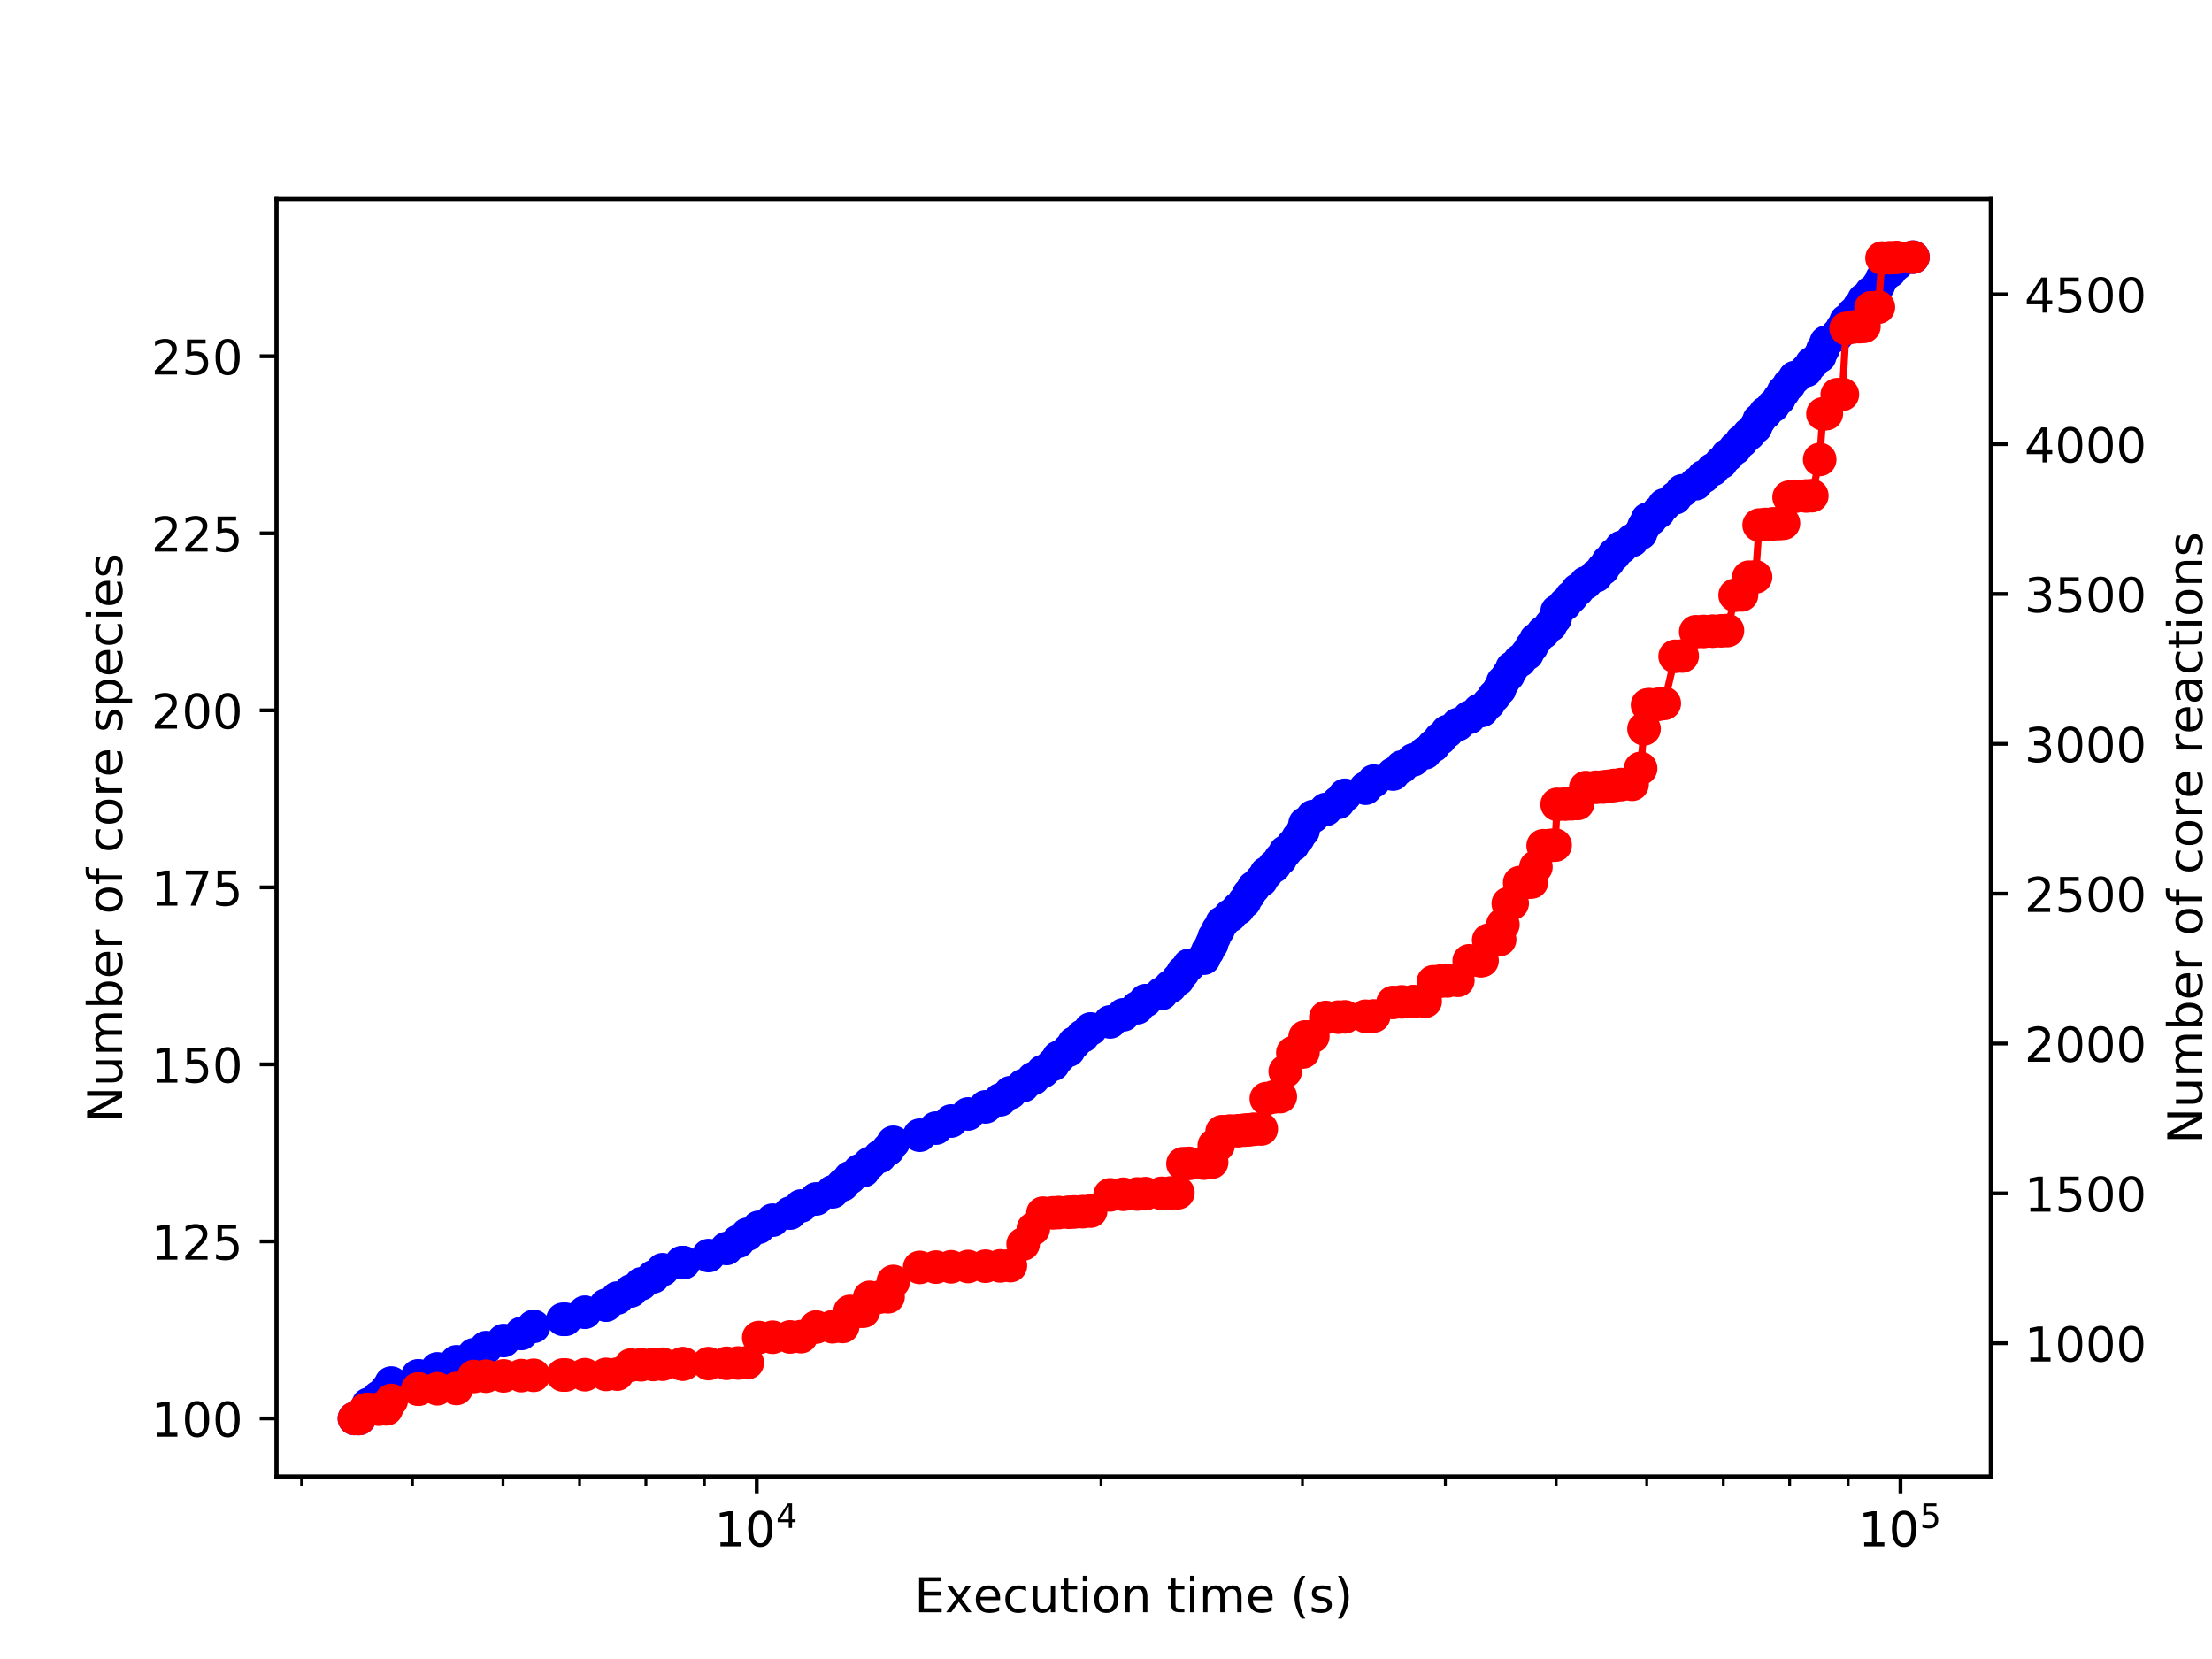 <?xml version="1.0" encoding="utf-8" standalone="no"?>
<!DOCTYPE svg PUBLIC "-//W3C//DTD SVG 1.1//EN"
  "http://www.w3.org/Graphics/SVG/1.1/DTD/svg11.dtd">
<!-- Created with matplotlib (http://matplotlib.org/) -->
<svg height="345.6pt" version="1.1" viewBox="0 0 460.8 345.6" width="460.8pt" xmlns="http://www.w3.org/2000/svg" xmlns:xlink="http://www.w3.org/1999/xlink">
 <defs>
  <style type="text/css">
*{stroke-linecap:butt;stroke-linejoin:round;}
  </style>
 </defs>
 <g id="figure_1">
  <g id="patch_1">
   <path d="M 0 345.6 
L 460.8 345.6 
L 460.8 0 
L 0 0 
z
" style="fill:#ffffff;"/>
  </g>
  <g id="axes_1">
   <g id="patch_2">
    <path d="M 57.6 307.584 
L 414.72 307.584 
L 414.72 41.472 
L 57.6 41.472 
z
" style="fill:#ffffff;"/>
   </g>
   <g id="matplotlib.axis_1">
    <g id="xtick_1">
     <g id="line2d_1">
      <defs>
       <path d="M 0 0 
L 0 3.5 
" id="mdda6c812aa" style="stroke:#000000;stroke-width:0.8;"/>
      </defs>
      <g>
       <use style="stroke:#000000;stroke-width:0.8;" x="157.643" xlink:href="#mdda6c812aa" y="307.584"/>
      </g>
     </g>
     <g id="text_1">
      <!-- $\mathdefault{10^{4}}$ -->
      <defs>
       <path d="M 12.406 8.297 
L 28.516 8.297 
L 28.516 63.922 
L 10.984 60.406 
L 10.984 69.391 
L 28.422 72.906 
L 38.281 72.906 
L 38.281 8.297 
L 54.391 8.297 
L 54.391 0 
L 12.406 0 
z
" id="DejaVuSans-31"/>
       <path d="M 31.781 66.406 
Q 24.172 66.406 20.328 58.906 
Q 16.5 51.422 16.5 36.375 
Q 16.5 21.391 20.328 13.891 
Q 24.172 6.391 31.781 6.391 
Q 39.453 6.391 43.281 13.891 
Q 47.125 21.391 47.125 36.375 
Q 47.125 51.422 43.281 58.906 
Q 39.453 66.406 31.781 66.406 
z
M 31.781 74.219 
Q 44.047 74.219 50.516 64.516 
Q 56.984 54.828 56.984 36.375 
Q 56.984 17.969 50.516 8.266 
Q 44.047 -1.422 31.781 -1.422 
Q 19.531 -1.422 13.062 8.266 
Q 6.594 17.969 6.594 36.375 
Q 6.594 54.828 13.062 64.516 
Q 19.531 74.219 31.781 74.219 
z
" id="DejaVuSans-30"/>
       <path d="M 37.797 64.312 
L 12.891 25.391 
L 37.797 25.391 
z
M 35.203 72.906 
L 47.609 72.906 
L 47.609 25.391 
L 58.016 25.391 
L 58.016 17.188 
L 47.609 17.188 
L 47.609 0 
L 37.797 0 
L 37.797 17.188 
L 4.891 17.188 
L 4.891 26.703 
z
" id="DejaVuSans-34"/>
      </defs>
      <g transform="translate(148.843 322.182)scale(0.1 -0.1)">
       <use transform="translate(0 0.684)" xlink:href="#DejaVuSans-31"/>
       <use transform="translate(63.623 0.684)" xlink:href="#DejaVuSans-30"/>
       <use transform="translate(128.203 38.966)scale(0.7)" xlink:href="#DejaVuSans-34"/>
      </g>
     </g>
    </g>
    <g id="xtick_2">
     <g id="line2d_2">
      <g>
       <use style="stroke:#000000;stroke-width:0.8;" x="395.906" xlink:href="#mdda6c812aa" y="307.584"/>
      </g>
     </g>
     <g id="text_2">
      <!-- $\mathdefault{10^{5}}$ -->
      <defs>
       <path d="M 10.797 72.906 
L 49.516 72.906 
L 49.516 64.594 
L 19.828 64.594 
L 19.828 46.734 
Q 21.969 47.469 24.109 47.828 
Q 26.266 48.188 28.422 48.188 
Q 40.625 48.188 47.75 41.5 
Q 54.891 34.812 54.891 23.391 
Q 54.891 11.625 47.562 5.094 
Q 40.234 -1.422 26.906 -1.422 
Q 22.312 -1.422 17.547 -0.641 
Q 12.797 0.141 7.719 1.703 
L 7.719 11.625 
Q 12.109 9.234 16.797 8.062 
Q 21.484 6.891 26.703 6.891 
Q 35.156 6.891 40.078 11.328 
Q 45.016 15.766 45.016 23.391 
Q 45.016 31 40.078 35.438 
Q 35.156 39.891 26.703 39.891 
Q 22.75 39.891 18.812 39.016 
Q 14.891 38.141 10.797 36.281 
z
" id="DejaVuSans-35"/>
      </defs>
      <g transform="translate(387.106 322.182)scale(0.1 -0.1)">
       <use transform="translate(0 0.684)" xlink:href="#DejaVuSans-31"/>
       <use transform="translate(63.623 0.684)" xlink:href="#DejaVuSans-30"/>
       <use transform="translate(128.203 38.966)scale(0.7)" xlink:href="#DejaVuSans-35"/>
      </g>
     </g>
    </g>
    <g id="xtick_3">
     <g id="line2d_3">
      <defs>
       <path d="M 0 0 
L 0 2 
" id="ma77b2d6f2d" style="stroke:#000000;stroke-width:0.6;"/>
      </defs>
      <g>
       <use style="stroke:#000000;stroke-width:0.6;" x="62.828" xlink:href="#ma77b2d6f2d" y="307.584"/>
      </g>
     </g>
    </g>
    <g id="xtick_4">
     <g id="line2d_4">
      <g>
       <use style="stroke:#000000;stroke-width:0.6;" x="85.918" xlink:href="#ma77b2d6f2d" y="307.584"/>
      </g>
     </g>
    </g>
    <g id="xtick_5">
     <g id="line2d_5">
      <g>
       <use style="stroke:#000000;stroke-width:0.6;" x="104.784" xlink:href="#ma77b2d6f2d" y="307.584"/>
      </g>
     </g>
    </g>
    <g id="xtick_6">
     <g id="line2d_6">
      <g>
       <use style="stroke:#000000;stroke-width:0.6;" x="120.735" xlink:href="#ma77b2d6f2d" y="307.584"/>
      </g>
     </g>
    </g>
    <g id="xtick_7">
     <g id="line2d_7">
      <g>
       <use style="stroke:#000000;stroke-width:0.6;" x="134.553" xlink:href="#ma77b2d6f2d" y="307.584"/>
      </g>
     </g>
    </g>
    <g id="xtick_8">
     <g id="line2d_8">
      <g>
       <use style="stroke:#000000;stroke-width:0.6;" x="146.74" xlink:href="#ma77b2d6f2d" y="307.584"/>
      </g>
     </g>
    </g>
    <g id="xtick_9">
     <g id="line2d_9">
      <g>
       <use style="stroke:#000000;stroke-width:0.6;" x="229.367" xlink:href="#ma77b2d6f2d" y="307.584"/>
      </g>
     </g>
    </g>
    <g id="xtick_10">
     <g id="line2d_10">
      <g>
       <use style="stroke:#000000;stroke-width:0.6;" x="271.323" xlink:href="#ma77b2d6f2d" y="307.584"/>
      </g>
     </g>
    </g>
    <g id="xtick_11">
     <g id="line2d_11">
      <g>
       <use style="stroke:#000000;stroke-width:0.6;" x="301.091" xlink:href="#ma77b2d6f2d" y="307.584"/>
      </g>
     </g>
    </g>
    <g id="xtick_12">
     <g id="line2d_12">
      <g>
       <use style="stroke:#000000;stroke-width:0.6;" x="324.182" xlink:href="#ma77b2d6f2d" y="307.584"/>
      </g>
     </g>
    </g>
    <g id="xtick_13">
     <g id="line2d_13">
      <g>
       <use style="stroke:#000000;stroke-width:0.6;" x="343.047" xlink:href="#ma77b2d6f2d" y="307.584"/>
      </g>
     </g>
    </g>
    <g id="xtick_14">
     <g id="line2d_14">
      <g>
       <use style="stroke:#000000;stroke-width:0.6;" x="358.998" xlink:href="#ma77b2d6f2d" y="307.584"/>
      </g>
     </g>
    </g>
    <g id="xtick_15">
     <g id="line2d_15">
      <g>
       <use style="stroke:#000000;stroke-width:0.6;" x="372.816" xlink:href="#ma77b2d6f2d" y="307.584"/>
      </g>
     </g>
    </g>
    <g id="xtick_16">
     <g id="line2d_16">
      <g>
       <use style="stroke:#000000;stroke-width:0.6;" x="385.004" xlink:href="#ma77b2d6f2d" y="307.584"/>
      </g>
     </g>
    </g>
    <g id="text_3">
     <!-- Execution time (s) -->
     <defs>
      <path d="M 9.812 72.906 
L 55.906 72.906 
L 55.906 64.594 
L 19.672 64.594 
L 19.672 43.016 
L 54.391 43.016 
L 54.391 34.719 
L 19.672 34.719 
L 19.672 8.297 
L 56.781 8.297 
L 56.781 0 
L 9.812 0 
z
" id="DejaVuSans-45"/>
      <path d="M 54.891 54.688 
L 35.109 28.078 
L 55.906 0 
L 45.312 0 
L 29.391 21.484 
L 13.484 0 
L 2.875 0 
L 24.125 28.609 
L 4.688 54.688 
L 15.281 54.688 
L 29.781 35.203 
L 44.281 54.688 
z
" id="DejaVuSans-78"/>
      <path d="M 56.203 29.594 
L 56.203 25.203 
L 14.891 25.203 
Q 15.484 15.922 20.484 11.062 
Q 25.484 6.203 34.422 6.203 
Q 39.594 6.203 44.453 7.469 
Q 49.312 8.734 54.109 11.281 
L 54.109 2.781 
Q 49.266 0.734 44.188 -0.344 
Q 39.109 -1.422 33.891 -1.422 
Q 20.797 -1.422 13.156 6.188 
Q 5.516 13.812 5.516 26.812 
Q 5.516 40.234 12.766 48.109 
Q 20.016 56 32.328 56 
Q 43.359 56 49.781 48.891 
Q 56.203 41.797 56.203 29.594 
z
M 47.219 32.234 
Q 47.125 39.594 43.094 43.984 
Q 39.062 48.391 32.422 48.391 
Q 24.906 48.391 20.391 44.141 
Q 15.875 39.891 15.188 32.172 
z
" id="DejaVuSans-65"/>
      <path d="M 48.781 52.594 
L 48.781 44.188 
Q 44.969 46.297 41.141 47.344 
Q 37.312 48.391 33.406 48.391 
Q 24.656 48.391 19.812 42.844 
Q 14.984 37.312 14.984 27.297 
Q 14.984 17.281 19.812 11.734 
Q 24.656 6.203 33.406 6.203 
Q 37.312 6.203 41.141 7.25 
Q 44.969 8.297 48.781 10.406 
L 48.781 2.094 
Q 45.016 0.344 40.984 -0.531 
Q 36.969 -1.422 32.422 -1.422 
Q 20.062 -1.422 12.781 6.344 
Q 5.516 14.109 5.516 27.297 
Q 5.516 40.672 12.859 48.328 
Q 20.219 56 33.016 56 
Q 37.156 56 41.109 55.141 
Q 45.062 54.297 48.781 52.594 
z
" id="DejaVuSans-63"/>
      <path d="M 8.5 21.578 
L 8.5 54.688 
L 17.484 54.688 
L 17.484 21.922 
Q 17.484 14.156 20.5 10.266 
Q 23.531 6.391 29.594 6.391 
Q 36.859 6.391 41.078 11.031 
Q 45.312 15.672 45.312 23.688 
L 45.312 54.688 
L 54.297 54.688 
L 54.297 0 
L 45.312 0 
L 45.312 8.406 
Q 42.047 3.422 37.719 1 
Q 33.406 -1.422 27.688 -1.422 
Q 18.266 -1.422 13.375 4.438 
Q 8.5 10.297 8.5 21.578 
z
M 31.109 56 
z
" id="DejaVuSans-75"/>
      <path d="M 18.312 70.219 
L 18.312 54.688 
L 36.812 54.688 
L 36.812 47.703 
L 18.312 47.703 
L 18.312 18.016 
Q 18.312 11.328 20.141 9.422 
Q 21.969 7.516 27.594 7.516 
L 36.812 7.516 
L 36.812 0 
L 27.594 0 
Q 17.188 0 13.234 3.875 
Q 9.281 7.766 9.281 18.016 
L 9.281 47.703 
L 2.688 47.703 
L 2.688 54.688 
L 9.281 54.688 
L 9.281 70.219 
z
" id="DejaVuSans-74"/>
      <path d="M 9.422 54.688 
L 18.406 54.688 
L 18.406 0 
L 9.422 0 
z
M 9.422 75.984 
L 18.406 75.984 
L 18.406 64.594 
L 9.422 64.594 
z
" id="DejaVuSans-69"/>
      <path d="M 30.609 48.391 
Q 23.391 48.391 19.188 42.75 
Q 14.984 37.109 14.984 27.297 
Q 14.984 17.484 19.156 11.844 
Q 23.344 6.203 30.609 6.203 
Q 37.797 6.203 41.984 11.859 
Q 46.188 17.531 46.188 27.297 
Q 46.188 37.016 41.984 42.703 
Q 37.797 48.391 30.609 48.391 
z
M 30.609 56 
Q 42.328 56 49.016 48.375 
Q 55.719 40.766 55.719 27.297 
Q 55.719 13.875 49.016 6.219 
Q 42.328 -1.422 30.609 -1.422 
Q 18.844 -1.422 12.172 6.219 
Q 5.516 13.875 5.516 27.297 
Q 5.516 40.766 12.172 48.375 
Q 18.844 56 30.609 56 
z
" id="DejaVuSans-6f"/>
      <path d="M 54.891 33.016 
L 54.891 0 
L 45.906 0 
L 45.906 32.719 
Q 45.906 40.484 42.875 44.328 
Q 39.844 48.188 33.797 48.188 
Q 26.516 48.188 22.312 43.547 
Q 18.109 38.922 18.109 30.906 
L 18.109 0 
L 9.078 0 
L 9.078 54.688 
L 18.109 54.688 
L 18.109 46.188 
Q 21.344 51.125 25.703 53.562 
Q 30.078 56 35.797 56 
Q 45.219 56 50.047 50.172 
Q 54.891 44.344 54.891 33.016 
z
" id="DejaVuSans-6e"/>
      <path id="DejaVuSans-20"/>
      <path d="M 52 44.188 
Q 55.375 50.25 60.062 53.125 
Q 64.75 56 71.094 56 
Q 79.641 56 84.281 50.016 
Q 88.922 44.047 88.922 33.016 
L 88.922 0 
L 79.891 0 
L 79.891 32.719 
Q 79.891 40.578 77.094 44.375 
Q 74.312 48.188 68.609 48.188 
Q 61.625 48.188 57.562 43.547 
Q 53.516 38.922 53.516 30.906 
L 53.516 0 
L 44.484 0 
L 44.484 32.719 
Q 44.484 40.625 41.703 44.406 
Q 38.922 48.188 33.109 48.188 
Q 26.219 48.188 22.156 43.531 
Q 18.109 38.875 18.109 30.906 
L 18.109 0 
L 9.078 0 
L 9.078 54.688 
L 18.109 54.688 
L 18.109 46.188 
Q 21.188 51.219 25.484 53.609 
Q 29.781 56 35.688 56 
Q 41.656 56 45.828 52.969 
Q 50 49.953 52 44.188 
z
" id="DejaVuSans-6d"/>
      <path d="M 31 75.875 
Q 24.469 64.656 21.281 53.656 
Q 18.109 42.672 18.109 31.391 
Q 18.109 20.125 21.312 9.062 
Q 24.516 -2 31 -13.188 
L 23.188 -13.188 
Q 15.875 -1.703 12.234 9.375 
Q 8.594 20.453 8.594 31.391 
Q 8.594 42.281 12.203 53.312 
Q 15.828 64.359 23.188 75.875 
z
" id="DejaVuSans-28"/>
      <path d="M 44.281 53.078 
L 44.281 44.578 
Q 40.484 46.531 36.375 47.5 
Q 32.281 48.484 27.875 48.484 
Q 21.188 48.484 17.844 46.438 
Q 14.5 44.391 14.5 40.281 
Q 14.5 37.156 16.891 35.375 
Q 19.281 33.594 26.516 31.984 
L 29.594 31.297 
Q 39.156 29.25 43.188 25.516 
Q 47.219 21.781 47.219 15.094 
Q 47.219 7.469 41.188 3.016 
Q 35.156 -1.422 24.609 -1.422 
Q 20.219 -1.422 15.453 -0.562 
Q 10.688 0.297 5.422 2 
L 5.422 11.281 
Q 10.406 8.688 15.234 7.391 
Q 20.062 6.109 24.812 6.109 
Q 31.156 6.109 34.562 8.281 
Q 37.984 10.453 37.984 14.406 
Q 37.984 18.062 35.516 20.016 
Q 33.062 21.969 24.703 23.781 
L 21.578 24.516 
Q 13.234 26.266 9.516 29.906 
Q 5.812 33.547 5.812 39.891 
Q 5.812 47.609 11.281 51.797 
Q 16.75 56 26.812 56 
Q 31.781 56 36.172 55.266 
Q 40.578 54.547 44.281 53.078 
z
" id="DejaVuSans-73"/>
      <path d="M 8.016 75.875 
L 15.828 75.875 
Q 23.141 64.359 26.781 53.312 
Q 30.422 42.281 30.422 31.391 
Q 30.422 20.453 26.781 9.375 
Q 23.141 -1.703 15.828 -13.188 
L 8.016 -13.188 
Q 14.5 -2 17.703 9.062 
Q 20.906 20.125 20.906 31.391 
Q 20.906 42.672 17.703 53.656 
Q 14.5 64.656 8.016 75.875 
z
" id="DejaVuSans-29"/>
     </defs>
     <g transform="translate(190.491 335.861)scale(0.1 -0.1)">
      <use xlink:href="#DejaVuSans-45"/>
      <use x="63.184" xlink:href="#DejaVuSans-78"/>
      <use x="122.316" xlink:href="#DejaVuSans-65"/>
      <use x="183.84" xlink:href="#DejaVuSans-63"/>
      <use x="238.82" xlink:href="#DejaVuSans-75"/>
      <use x="302.199" xlink:href="#DejaVuSans-74"/>
      <use x="341.408" xlink:href="#DejaVuSans-69"/>
      <use x="369.191" xlink:href="#DejaVuSans-6f"/>
      <use x="430.373" xlink:href="#DejaVuSans-6e"/>
      <use x="493.752" xlink:href="#DejaVuSans-20"/>
      <use x="525.539" xlink:href="#DejaVuSans-74"/>
      <use x="564.748" xlink:href="#DejaVuSans-69"/>
      <use x="592.531" xlink:href="#DejaVuSans-6d"/>
      <use x="689.943" xlink:href="#DejaVuSans-65"/>
      <use x="751.467" xlink:href="#DejaVuSans-20"/>
      <use x="783.254" xlink:href="#DejaVuSans-28"/>
      <use x="822.268" xlink:href="#DejaVuSans-73"/>
      <use x="874.367" xlink:href="#DejaVuSans-29"/>
     </g>
    </g>
   </g>
   <g id="matplotlib.axis_2">
    <g id="ytick_1">
     <g id="line2d_17">
      <defs>
       <path d="M 0 0 
L -3.5 0 
" id="m937a2f6b85" style="stroke:#000000;stroke-width:0.8;"/>
      </defs>
      <g>
       <use style="stroke:#000000;stroke-width:0.8;" x="57.6" xlink:href="#m937a2f6b85" y="295.488"/>
      </g>
     </g>
     <g id="text_4">
      <!-- 100 -->
      <g transform="translate(31.512 299.287)scale(0.1 -0.1)">
       <use xlink:href="#DejaVuSans-31"/>
       <use x="63.623" xlink:href="#DejaVuSans-30"/>
       <use x="127.246" xlink:href="#DejaVuSans-30"/>
      </g>
     </g>
    </g>
    <g id="ytick_2">
     <g id="line2d_18">
      <g>
       <use style="stroke:#000000;stroke-width:0.8;" x="57.6" xlink:href="#m937a2f6b85" y="258.61"/>
      </g>
     </g>
     <g id="text_5">
      <!-- 125 -->
      <defs>
       <path d="M 19.188 8.297 
L 53.609 8.297 
L 53.609 0 
L 7.328 0 
L 7.328 8.297 
Q 12.938 14.109 22.625 23.891 
Q 32.328 33.688 34.812 36.531 
Q 39.547 41.844 41.422 45.531 
Q 43.312 49.219 43.312 52.781 
Q 43.312 58.594 39.234 62.25 
Q 35.156 65.922 28.609 65.922 
Q 23.969 65.922 18.812 64.312 
Q 13.672 62.703 7.812 59.422 
L 7.812 69.391 
Q 13.766 71.781 18.938 73 
Q 24.125 74.219 28.422 74.219 
Q 39.75 74.219 46.484 68.547 
Q 53.219 62.891 53.219 53.422 
Q 53.219 48.922 51.531 44.891 
Q 49.859 40.875 45.406 35.406 
Q 44.188 33.984 37.641 27.219 
Q 31.109 20.453 19.188 8.297 
z
" id="DejaVuSans-32"/>
      </defs>
      <g transform="translate(31.512 262.409)scale(0.1 -0.1)">
       <use xlink:href="#DejaVuSans-31"/>
       <use x="63.623" xlink:href="#DejaVuSans-32"/>
       <use x="127.246" xlink:href="#DejaVuSans-35"/>
      </g>
     </g>
    </g>
    <g id="ytick_3">
     <g id="line2d_19">
      <g>
       <use style="stroke:#000000;stroke-width:0.8;" x="57.6" xlink:href="#m937a2f6b85" y="221.732"/>
      </g>
     </g>
     <g id="text_6">
      <!-- 150 -->
      <g transform="translate(31.512 225.531)scale(0.1 -0.1)">
       <use xlink:href="#DejaVuSans-31"/>
       <use x="63.623" xlink:href="#DejaVuSans-35"/>
       <use x="127.246" xlink:href="#DejaVuSans-30"/>
      </g>
     </g>
    </g>
    <g id="ytick_4">
     <g id="line2d_20">
      <g>
       <use style="stroke:#000000;stroke-width:0.8;" x="57.6" xlink:href="#m937a2f6b85" y="184.854"/>
      </g>
     </g>
     <g id="text_7">
      <!-- 175 -->
      <defs>
       <path d="M 8.203 72.906 
L 55.078 72.906 
L 55.078 68.703 
L 28.609 0 
L 18.312 0 
L 43.219 64.594 
L 8.203 64.594 
z
" id="DejaVuSans-37"/>
      </defs>
      <g transform="translate(31.512 188.653)scale(0.1 -0.1)">
       <use xlink:href="#DejaVuSans-31"/>
       <use x="63.623" xlink:href="#DejaVuSans-37"/>
       <use x="127.246" xlink:href="#DejaVuSans-35"/>
      </g>
     </g>
    </g>
    <g id="ytick_5">
     <g id="line2d_21">
      <g>
       <use style="stroke:#000000;stroke-width:0.8;" x="57.6" xlink:href="#m937a2f6b85" y="147.976"/>
      </g>
     </g>
     <g id="text_8">
      <!-- 200 -->
      <g transform="translate(31.512 151.775)scale(0.1 -0.1)">
       <use xlink:href="#DejaVuSans-32"/>
       <use x="63.623" xlink:href="#DejaVuSans-30"/>
       <use x="127.246" xlink:href="#DejaVuSans-30"/>
      </g>
     </g>
    </g>
    <g id="ytick_6">
     <g id="line2d_22">
      <g>
       <use style="stroke:#000000;stroke-width:0.8;" x="57.6" xlink:href="#m937a2f6b85" y="111.098"/>
      </g>
     </g>
     <g id="text_9">
      <!-- 225 -->
      <g transform="translate(31.512 114.897)scale(0.1 -0.1)">
       <use xlink:href="#DejaVuSans-32"/>
       <use x="63.623" xlink:href="#DejaVuSans-32"/>
       <use x="127.246" xlink:href="#DejaVuSans-35"/>
      </g>
     </g>
    </g>
    <g id="ytick_7">
     <g id="line2d_23">
      <g>
       <use style="stroke:#000000;stroke-width:0.8;" x="57.6" xlink:href="#m937a2f6b85" y="74.22"/>
      </g>
     </g>
     <g id="text_10">
      <!-- 250 -->
      <g transform="translate(31.512 78.019)scale(0.1 -0.1)">
       <use xlink:href="#DejaVuSans-32"/>
       <use x="63.623" xlink:href="#DejaVuSans-35"/>
       <use x="127.246" xlink:href="#DejaVuSans-30"/>
      </g>
     </g>
    </g>
    <g id="text_11">
     <!-- Number of core species -->
     <defs>
      <path d="M 9.812 72.906 
L 23.094 72.906 
L 55.422 11.922 
L 55.422 72.906 
L 64.984 72.906 
L 64.984 0 
L 51.703 0 
L 19.391 60.984 
L 19.391 0 
L 9.812 0 
z
" id="DejaVuSans-4e"/>
      <path d="M 48.688 27.297 
Q 48.688 37.203 44.609 42.844 
Q 40.531 48.484 33.406 48.484 
Q 26.266 48.484 22.188 42.844 
Q 18.109 37.203 18.109 27.297 
Q 18.109 17.391 22.188 11.75 
Q 26.266 6.109 33.406 6.109 
Q 40.531 6.109 44.609 11.75 
Q 48.688 17.391 48.688 27.297 
z
M 18.109 46.391 
Q 20.953 51.266 25.266 53.625 
Q 29.594 56 35.594 56 
Q 45.562 56 51.781 48.094 
Q 58.016 40.188 58.016 27.297 
Q 58.016 14.406 51.781 6.484 
Q 45.562 -1.422 35.594 -1.422 
Q 29.594 -1.422 25.266 0.953 
Q 20.953 3.328 18.109 8.203 
L 18.109 0 
L 9.078 0 
L 9.078 75.984 
L 18.109 75.984 
z
" id="DejaVuSans-62"/>
      <path d="M 41.109 46.297 
Q 39.594 47.172 37.812 47.578 
Q 36.031 48 33.891 48 
Q 26.266 48 22.188 43.047 
Q 18.109 38.094 18.109 28.812 
L 18.109 0 
L 9.078 0 
L 9.078 54.688 
L 18.109 54.688 
L 18.109 46.188 
Q 20.953 51.172 25.484 53.578 
Q 30.031 56 36.531 56 
Q 37.453 56 38.578 55.875 
Q 39.703 55.766 41.062 55.516 
z
" id="DejaVuSans-72"/>
      <path d="M 37.109 75.984 
L 37.109 68.5 
L 28.516 68.5 
Q 23.688 68.5 21.797 66.547 
Q 19.922 64.594 19.922 59.516 
L 19.922 54.688 
L 34.719 54.688 
L 34.719 47.703 
L 19.922 47.703 
L 19.922 0 
L 10.891 0 
L 10.891 47.703 
L 2.297 47.703 
L 2.297 54.688 
L 10.891 54.688 
L 10.891 58.5 
Q 10.891 67.625 15.141 71.797 
Q 19.391 75.984 28.609 75.984 
z
" id="DejaVuSans-66"/>
      <path d="M 18.109 8.203 
L 18.109 -20.797 
L 9.078 -20.797 
L 9.078 54.688 
L 18.109 54.688 
L 18.109 46.391 
Q 20.953 51.266 25.266 53.625 
Q 29.594 56 35.594 56 
Q 45.562 56 51.781 48.094 
Q 58.016 40.188 58.016 27.297 
Q 58.016 14.406 51.781 6.484 
Q 45.562 -1.422 35.594 -1.422 
Q 29.594 -1.422 25.266 0.953 
Q 20.953 3.328 18.109 8.203 
z
M 48.688 27.297 
Q 48.688 37.203 44.609 42.844 
Q 40.531 48.484 33.406 48.484 
Q 26.266 48.484 22.188 42.844 
Q 18.109 37.203 18.109 27.297 
Q 18.109 17.391 22.188 11.75 
Q 26.266 6.109 33.406 6.109 
Q 40.531 6.109 44.609 11.75 
Q 48.688 17.391 48.688 27.297 
z
" id="DejaVuSans-70"/>
     </defs>
     <g transform="translate(25.433 233.815)rotate(-90)scale(0.1 -0.1)">
      <use xlink:href="#DejaVuSans-4e"/>
      <use x="74.805" xlink:href="#DejaVuSans-75"/>
      <use x="138.184" xlink:href="#DejaVuSans-6d"/>
      <use x="235.596" xlink:href="#DejaVuSans-62"/>
      <use x="299.072" xlink:href="#DejaVuSans-65"/>
      <use x="360.596" xlink:href="#DejaVuSans-72"/>
      <use x="401.709" xlink:href="#DejaVuSans-20"/>
      <use x="433.496" xlink:href="#DejaVuSans-6f"/>
      <use x="494.678" xlink:href="#DejaVuSans-66"/>
      <use x="529.883" xlink:href="#DejaVuSans-20"/>
      <use x="561.67" xlink:href="#DejaVuSans-63"/>
      <use x="616.65" xlink:href="#DejaVuSans-6f"/>
      <use x="677.832" xlink:href="#DejaVuSans-72"/>
      <use x="718.914" xlink:href="#DejaVuSans-65"/>
      <use x="780.438" xlink:href="#DejaVuSans-20"/>
      <use x="812.225" xlink:href="#DejaVuSans-73"/>
      <use x="864.324" xlink:href="#DejaVuSans-70"/>
      <use x="927.801" xlink:href="#DejaVuSans-65"/>
      <use x="989.324" xlink:href="#DejaVuSans-63"/>
      <use x="1044.305" xlink:href="#DejaVuSans-69"/>
      <use x="1072.088" xlink:href="#DejaVuSans-65"/>
      <use x="1133.611" xlink:href="#DejaVuSans-73"/>
     </g>
    </g>
   </g>
   <g id="line2d_24">
    <path clip-path="url(#pc1dbe78fa0)" d="M 73.833 295.488 
L 74.816 295.488 
L 76.072 294.013 
L 76.74 292.538 
L 78.912 291.063 
L 80.495 289.588 
L 81.5 288.112 
L 87.271 286.637 
L 98.714 282.212 
L 101.247 280.737 
L 108.602 277.787 
L 111.162 276.311 
L 117.27 274.836 
L 117.821 274.836 
L 121.847 273.361 
L 126.242 271.886 
L 128.582 270.411 
L 131.423 268.936 
L 133.556 267.461 
L 136.086 265.986 
L 138.027 264.51 
L 142.226 263.035 
L 142.436 263.035 
L 147.619 261.56 
L 151.351 260.085 
L 153.769 258.61 
L 155.672 257.135 
L 158.065 255.66 
L 160.942 254.185 
L 164.587 252.709 
L 166.866 251.234 
L 173.428 248.284 
L 175.541 246.809 
L 177.078 245.334 
L 179.096 243.859 
L 179.869 243.859 
L 181.157 242.384 
L 183.299 240.908 
L 185 239.433 
L 186.098 237.958 
L 191.585 236.483 
L 208.375 229.108 
L 210.483 227.632 
L 213.139 226.157 
L 219.374 221.732 
L 220.536 220.257 
L 222.6 218.782 
L 223.76 217.307 
L 227.206 214.356 
L 231.257 212.881 
L 236.911 209.931 
L 238.62 208.456 
L 241.977 206.981 
L 243.807 205.506 
L 245.38 204.03 
L 246.437 202.555 
L 247.712 201.08 
L 250.792 199.605 
L 252.407 196.655 
L 252.966 195.18 
L 254.592 192.229 
L 257.913 189.279 
L 259.254 187.804 
L 260.152 186.329 
L 261.182 184.854 
L 262.745 183.379 
L 263.8 181.904 
L 265.44 180.428 
L 266.707 178.953 
L 267.741 177.478 
L 269.323 176.003 
L 271.443 173.053 
L 271.873 171.578 
L 273.487 170.103 
L 278.786 167.152 
L 280.169 165.677 
L 284.469 164.202 
L 286.179 162.727 
L 290.195 161.252 
L 292.014 159.777 
L 296.887 156.827 
L 298.595 155.351 
L 301.498 152.401 
L 308.159 147.976 
L 308.737 147.976 
L 310.118 146.501 
L 312.398 143.55 
L 313.076 142.075 
L 314.204 140.6 
L 315.015 139.125 
L 318.116 136.175 
L 319.957 133.225 
L 322.99 130.274 
L 323.958 128.799 
L 324.377 127.324 
L 325.995 125.849 
L 328.65 122.899 
L 330.34 121.424 
L 332.464 119.948 
L 333.919 118.473 
L 335.001 116.998 
L 336.253 115.523 
L 337.729 114.048 
L 339.996 112.573 
L 341.769 111.098 
L 343.218 108.148 
L 343.85 108.148 
L 345.469 106.672 
L 346.701 105.197 
L 348.963 103.722 
L 350.428 102.247 
L 353.26 100.772 
L 354.898 99.297 
L 358.53 96.347 
L 359.858 94.871 
L 361.46 93.396 
L 362.799 91.921 
L 365.717 88.971 
L 366.461 87.496 
L 367.765 86.021 
L 369.346 84.546 
L 370.605 83.07 
L 371.53 81.595 
L 373.906 78.645 
L 376.276 77.17 
L 377.434 75.695 
L 379.077 74.22 
L 380.455 71.269 
L 382.733 69.794 
L 383.801 68.319 
L 384.586 66.844 
L 386.07 65.369 
L 387.32 63.894 
L 388.295 62.419 
L 391.299 59.468 
L 392.066 57.993 
L 393.689 56.518 
L 395.096 55.043 
L 398.487 53.568 
L 398.487 53.568 
" style="fill:none;stroke:#0000ff;stroke-linecap:square;stroke-width:1.5;"/>
    <defs>
     <path d="M 0 3 
C 0.796 3 1.559 2.684 2.121 2.121 
C 2.684 1.559 3 0.796 3 0 
C 3 -0.796 2.684 -1.559 2.121 -2.121 
C 1.559 -2.684 0.796 -3 0 -3 
C -0.796 -3 -1.559 -2.684 -2.121 -2.121 
C -2.684 -1.559 -3 -0.796 -3 0 
C -3 0.796 -2.684 1.559 -2.121 2.121 
C -1.559 2.684 -0.796 3 0 3 
z
" id="m73b19af600" style="stroke:#0000ff;"/>
    </defs>
    <g clip-path="url(#pc1dbe78fa0)">
     <use style="fill:#0000ff;stroke:#0000ff;" x="73.833" xlink:href="#m73b19af600" y="295.488"/>
     <use style="fill:#0000ff;stroke:#0000ff;" x="74.604" xlink:href="#m73b19af600" y="295.488"/>
     <use style="fill:#0000ff;stroke:#0000ff;" x="74.816" xlink:href="#m73b19af600" y="295.488"/>
     <use style="fill:#0000ff;stroke:#0000ff;" x="76.072" xlink:href="#m73b19af600" y="294.013"/>
     <use style="fill:#0000ff;stroke:#0000ff;" x="76.74" xlink:href="#m73b19af600" y="292.538"/>
     <use style="fill:#0000ff;stroke:#0000ff;" x="78.912" xlink:href="#m73b19af600" y="291.063"/>
     <use style="fill:#0000ff;stroke:#0000ff;" x="80.495" xlink:href="#m73b19af600" y="289.588"/>
     <use style="fill:#0000ff;stroke:#0000ff;" x="81.5" xlink:href="#m73b19af600" y="288.112"/>
     <use style="fill:#0000ff;stroke:#0000ff;" x="87.03" xlink:href="#m73b19af600" y="286.637"/>
     <use style="fill:#0000ff;stroke:#0000ff;" x="87.271" xlink:href="#m73b19af600" y="286.637"/>
     <use style="fill:#0000ff;stroke:#0000ff;" x="91.095" xlink:href="#m73b19af600" y="285.162"/>
     <use style="fill:#0000ff;stroke:#0000ff;" x="95.089" xlink:href="#m73b19af600" y="283.687"/>
     <use style="fill:#0000ff;stroke:#0000ff;" x="98.714" xlink:href="#m73b19af600" y="282.212"/>
     <use style="fill:#0000ff;stroke:#0000ff;" x="101.247" xlink:href="#m73b19af600" y="280.737"/>
     <use style="fill:#0000ff;stroke:#0000ff;" x="104.904" xlink:href="#m73b19af600" y="279.262"/>
     <use style="fill:#0000ff;stroke:#0000ff;" x="108.602" xlink:href="#m73b19af600" y="277.787"/>
     <use style="fill:#0000ff;stroke:#0000ff;" x="111.162" xlink:href="#m73b19af600" y="276.311"/>
     <use style="fill:#0000ff;stroke:#0000ff;" x="117.27" xlink:href="#m73b19af600" y="274.836"/>
     <use style="fill:#0000ff;stroke:#0000ff;" x="117.821" xlink:href="#m73b19af600" y="274.836"/>
     <use style="fill:#0000ff;stroke:#0000ff;" x="121.847" xlink:href="#m73b19af600" y="273.361"/>
     <use style="fill:#0000ff;stroke:#0000ff;" x="126.242" xlink:href="#m73b19af600" y="271.886"/>
     <use style="fill:#0000ff;stroke:#0000ff;" x="128.582" xlink:href="#m73b19af600" y="270.411"/>
     <use style="fill:#0000ff;stroke:#0000ff;" x="131.423" xlink:href="#m73b19af600" y="268.936"/>
     <use style="fill:#0000ff;stroke:#0000ff;" x="133.556" xlink:href="#m73b19af600" y="267.461"/>
     <use style="fill:#0000ff;stroke:#0000ff;" x="136.086" xlink:href="#m73b19af600" y="265.986"/>
     <use style="fill:#0000ff;stroke:#0000ff;" x="138.027" xlink:href="#m73b19af600" y="264.51"/>
     <use style="fill:#0000ff;stroke:#0000ff;" x="142.009" xlink:href="#m73b19af600" y="263.035"/>
     <use style="fill:#0000ff;stroke:#0000ff;" x="142.226" xlink:href="#m73b19af600" y="263.035"/>
     <use style="fill:#0000ff;stroke:#0000ff;" x="142.436" xlink:href="#m73b19af600" y="263.035"/>
     <use style="fill:#0000ff;stroke:#0000ff;" x="147.619" xlink:href="#m73b19af600" y="261.56"/>
     <use style="fill:#0000ff;stroke:#0000ff;" x="151.351" xlink:href="#m73b19af600" y="260.085"/>
     <use style="fill:#0000ff;stroke:#0000ff;" x="153.769" xlink:href="#m73b19af600" y="258.61"/>
     <use style="fill:#0000ff;stroke:#0000ff;" x="155.672" xlink:href="#m73b19af600" y="257.135"/>
     <use style="fill:#0000ff;stroke:#0000ff;" x="158.065" xlink:href="#m73b19af600" y="255.66"/>
     <use style="fill:#0000ff;stroke:#0000ff;" x="160.942" xlink:href="#m73b19af600" y="254.185"/>
     <use style="fill:#0000ff;stroke:#0000ff;" x="164.587" xlink:href="#m73b19af600" y="252.709"/>
     <use style="fill:#0000ff;stroke:#0000ff;" x="166.866" xlink:href="#m73b19af600" y="251.234"/>
     <use style="fill:#0000ff;stroke:#0000ff;" x="170.022" xlink:href="#m73b19af600" y="249.759"/>
     <use style="fill:#0000ff;stroke:#0000ff;" x="173.428" xlink:href="#m73b19af600" y="248.284"/>
     <use style="fill:#0000ff;stroke:#0000ff;" x="175.541" xlink:href="#m73b19af600" y="246.809"/>
     <use style="fill:#0000ff;stroke:#0000ff;" x="177.078" xlink:href="#m73b19af600" y="245.334"/>
     <use style="fill:#0000ff;stroke:#0000ff;" x="179.096" xlink:href="#m73b19af600" y="243.859"/>
     <use style="fill:#0000ff;stroke:#0000ff;" x="179.869" xlink:href="#m73b19af600" y="243.859"/>
     <use style="fill:#0000ff;stroke:#0000ff;" x="181.157" xlink:href="#m73b19af600" y="242.384"/>
     <use style="fill:#0000ff;stroke:#0000ff;" x="183.299" xlink:href="#m73b19af600" y="240.908"/>
     <use style="fill:#0000ff;stroke:#0000ff;" x="185" xlink:href="#m73b19af600" y="239.433"/>
     <use style="fill:#0000ff;stroke:#0000ff;" x="186.098" xlink:href="#m73b19af600" y="237.958"/>
     <use style="fill:#0000ff;stroke:#0000ff;" x="191.585" xlink:href="#m73b19af600" y="236.483"/>
     <use style="fill:#0000ff;stroke:#0000ff;" x="194.964" xlink:href="#m73b19af600" y="235.008"/>
     <use style="fill:#0000ff;stroke:#0000ff;" x="198.128" xlink:href="#m73b19af600" y="233.533"/>
     <use style="fill:#0000ff;stroke:#0000ff;" x="201.665" xlink:href="#m73b19af600" y="232.058"/>
     <use style="fill:#0000ff;stroke:#0000ff;" x="205.299" xlink:href="#m73b19af600" y="230.583"/>
     <use style="fill:#0000ff;stroke:#0000ff;" x="208.375" xlink:href="#m73b19af600" y="229.108"/>
     <use style="fill:#0000ff;stroke:#0000ff;" x="210.483" xlink:href="#m73b19af600" y="227.632"/>
     <use style="fill:#0000ff;stroke:#0000ff;" x="213.139" xlink:href="#m73b19af600" y="226.157"/>
     <use style="fill:#0000ff;stroke:#0000ff;" x="215.259" xlink:href="#m73b19af600" y="224.682"/>
     <use style="fill:#0000ff;stroke:#0000ff;" x="217.261" xlink:href="#m73b19af600" y="223.207"/>
     <use style="fill:#0000ff;stroke:#0000ff;" x="219.374" xlink:href="#m73b19af600" y="221.732"/>
     <use style="fill:#0000ff;stroke:#0000ff;" x="220.536" xlink:href="#m73b19af600" y="220.257"/>
     <use style="fill:#0000ff;stroke:#0000ff;" x="222.6" xlink:href="#m73b19af600" y="218.782"/>
     <use style="fill:#0000ff;stroke:#0000ff;" x="223.76" xlink:href="#m73b19af600" y="217.307"/>
     <use style="fill:#0000ff;stroke:#0000ff;" x="225.545" xlink:href="#m73b19af600" y="215.831"/>
     <use style="fill:#0000ff;stroke:#0000ff;" x="227.206" xlink:href="#m73b19af600" y="214.356"/>
     <use style="fill:#0000ff;stroke:#0000ff;" x="231.257" xlink:href="#m73b19af600" y="212.881"/>
     <use style="fill:#0000ff;stroke:#0000ff;" x="234.013" xlink:href="#m73b19af600" y="211.406"/>
     <use style="fill:#0000ff;stroke:#0000ff;" x="236.911" xlink:href="#m73b19af600" y="209.931"/>
     <use style="fill:#0000ff;stroke:#0000ff;" x="238.62" xlink:href="#m73b19af600" y="208.456"/>
     <use style="fill:#0000ff;stroke:#0000ff;" x="241.977" xlink:href="#m73b19af600" y="206.981"/>
     <use style="fill:#0000ff;stroke:#0000ff;" x="243.807" xlink:href="#m73b19af600" y="205.506"/>
     <use style="fill:#0000ff;stroke:#0000ff;" x="245.38" xlink:href="#m73b19af600" y="204.03"/>
     <use style="fill:#0000ff;stroke:#0000ff;" x="246.437" xlink:href="#m73b19af600" y="202.555"/>
     <use style="fill:#0000ff;stroke:#0000ff;" x="247.712" xlink:href="#m73b19af600" y="201.08"/>
     <use style="fill:#0000ff;stroke:#0000ff;" x="250.792" xlink:href="#m73b19af600" y="199.605"/>
     <use style="fill:#0000ff;stroke:#0000ff;" x="251.587" xlink:href="#m73b19af600" y="198.13"/>
     <use style="fill:#0000ff;stroke:#0000ff;" x="252.407" xlink:href="#m73b19af600" y="196.655"/>
     <use style="fill:#0000ff;stroke:#0000ff;" x="252.966" xlink:href="#m73b19af600" y="195.18"/>
     <use style="fill:#0000ff;stroke:#0000ff;" x="253.762" xlink:href="#m73b19af600" y="193.705"/>
     <use style="fill:#0000ff;stroke:#0000ff;" x="254.592" xlink:href="#m73b19af600" y="192.229"/>
     <use style="fill:#0000ff;stroke:#0000ff;" x="256.26" xlink:href="#m73b19af600" y="190.754"/>
     <use style="fill:#0000ff;stroke:#0000ff;" x="257.913" xlink:href="#m73b19af600" y="189.279"/>
     <use style="fill:#0000ff;stroke:#0000ff;" x="259.254" xlink:href="#m73b19af600" y="187.804"/>
     <use style="fill:#0000ff;stroke:#0000ff;" x="260.152" xlink:href="#m73b19af600" y="186.329"/>
     <use style="fill:#0000ff;stroke:#0000ff;" x="261.182" xlink:href="#m73b19af600" y="184.854"/>
     <use style="fill:#0000ff;stroke:#0000ff;" x="262.745" xlink:href="#m73b19af600" y="183.379"/>
     <use style="fill:#0000ff;stroke:#0000ff;" x="263.8" xlink:href="#m73b19af600" y="181.904"/>
     <use style="fill:#0000ff;stroke:#0000ff;" x="265.44" xlink:href="#m73b19af600" y="180.428"/>
     <use style="fill:#0000ff;stroke:#0000ff;" x="266.707" xlink:href="#m73b19af600" y="178.953"/>
     <use style="fill:#0000ff;stroke:#0000ff;" x="267.741" xlink:href="#m73b19af600" y="177.478"/>
     <use style="fill:#0000ff;stroke:#0000ff;" x="269.323" xlink:href="#m73b19af600" y="176.003"/>
     <use style="fill:#0000ff;stroke:#0000ff;" x="270.421" xlink:href="#m73b19af600" y="174.528"/>
     <use style="fill:#0000ff;stroke:#0000ff;" x="271.443" xlink:href="#m73b19af600" y="173.053"/>
     <use style="fill:#0000ff;stroke:#0000ff;" x="271.873" xlink:href="#m73b19af600" y="171.578"/>
     <use style="fill:#0000ff;stroke:#0000ff;" x="273.487" xlink:href="#m73b19af600" y="170.103"/>
     <use style="fill:#0000ff;stroke:#0000ff;" x="276.189" xlink:href="#m73b19af600" y="168.628"/>
     <use style="fill:#0000ff;stroke:#0000ff;" x="278.786" xlink:href="#m73b19af600" y="167.152"/>
     <use style="fill:#0000ff;stroke:#0000ff;" x="280.169" xlink:href="#m73b19af600" y="165.677"/>
     <use style="fill:#0000ff;stroke:#0000ff;" x="284.469" xlink:href="#m73b19af600" y="164.202"/>
     <use style="fill:#0000ff;stroke:#0000ff;" x="286.179" xlink:href="#m73b19af600" y="162.727"/>
     <use style="fill:#0000ff;stroke:#0000ff;" x="290.195" xlink:href="#m73b19af600" y="161.252"/>
     <use style="fill:#0000ff;stroke:#0000ff;" x="292.014" xlink:href="#m73b19af600" y="159.777"/>
     <use style="fill:#0000ff;stroke:#0000ff;" x="294.418" xlink:href="#m73b19af600" y="158.302"/>
     <use style="fill:#0000ff;stroke:#0000ff;" x="296.887" xlink:href="#m73b19af600" y="156.827"/>
     <use style="fill:#0000ff;stroke:#0000ff;" x="298.595" xlink:href="#m73b19af600" y="155.351"/>
     <use style="fill:#0000ff;stroke:#0000ff;" x="300.012" xlink:href="#m73b19af600" y="153.876"/>
     <use style="fill:#0000ff;stroke:#0000ff;" x="301.498" xlink:href="#m73b19af600" y="152.401"/>
     <use style="fill:#0000ff;stroke:#0000ff;" x="303.696" xlink:href="#m73b19af600" y="150.926"/>
     <use style="fill:#0000ff;stroke:#0000ff;" x="306.065" xlink:href="#m73b19af600" y="149.451"/>
     <use style="fill:#0000ff;stroke:#0000ff;" x="308.159" xlink:href="#m73b19af600" y="147.976"/>
     <use style="fill:#0000ff;stroke:#0000ff;" x="308.536" xlink:href="#m73b19af600" y="147.976"/>
     <use style="fill:#0000ff;stroke:#0000ff;" x="308.737" xlink:href="#m73b19af600" y="147.976"/>
     <use style="fill:#0000ff;stroke:#0000ff;" x="310.118" xlink:href="#m73b19af600" y="146.501"/>
     <use style="fill:#0000ff;stroke:#0000ff;" x="311.247" xlink:href="#m73b19af600" y="145.026"/>
     <use style="fill:#0000ff;stroke:#0000ff;" x="312.398" xlink:href="#m73b19af600" y="143.55"/>
     <use style="fill:#0000ff;stroke:#0000ff;" x="313.076" xlink:href="#m73b19af600" y="142.075"/>
     <use style="fill:#0000ff;stroke:#0000ff;" x="314.204" xlink:href="#m73b19af600" y="140.6"/>
     <use style="fill:#0000ff;stroke:#0000ff;" x="315.015" xlink:href="#m73b19af600" y="139.125"/>
     <use style="fill:#0000ff;stroke:#0000ff;" x="316.579" xlink:href="#m73b19af600" y="137.65"/>
     <use style="fill:#0000ff;stroke:#0000ff;" x="318.116" xlink:href="#m73b19af600" y="136.175"/>
     <use style="fill:#0000ff;stroke:#0000ff;" x="319.052" xlink:href="#m73b19af600" y="134.7"/>
     <use style="fill:#0000ff;stroke:#0000ff;" x="319.957" xlink:href="#m73b19af600" y="133.225"/>
     <use style="fill:#0000ff;stroke:#0000ff;" x="321.467" xlink:href="#m73b19af600" y="131.749"/>
     <use style="fill:#0000ff;stroke:#0000ff;" x="322.99" xlink:href="#m73b19af600" y="130.274"/>
     <use style="fill:#0000ff;stroke:#0000ff;" x="323.958" xlink:href="#m73b19af600" y="128.799"/>
     <use style="fill:#0000ff;stroke:#0000ff;" x="324.377" xlink:href="#m73b19af600" y="127.324"/>
     <use style="fill:#0000ff;stroke:#0000ff;" x="325.995" xlink:href="#m73b19af600" y="125.849"/>
     <use style="fill:#0000ff;stroke:#0000ff;" x="327.317" xlink:href="#m73b19af600" y="124.374"/>
     <use style="fill:#0000ff;stroke:#0000ff;" x="328.65" xlink:href="#m73b19af600" y="122.899"/>
     <use style="fill:#0000ff;stroke:#0000ff;" x="330.34" xlink:href="#m73b19af600" y="121.424"/>
     <use style="fill:#0000ff;stroke:#0000ff;" x="332.464" xlink:href="#m73b19af600" y="119.948"/>
     <use style="fill:#0000ff;stroke:#0000ff;" x="333.919" xlink:href="#m73b19af600" y="118.473"/>
     <use style="fill:#0000ff;stroke:#0000ff;" x="335.001" xlink:href="#m73b19af600" y="116.998"/>
     <use style="fill:#0000ff;stroke:#0000ff;" x="336.253" xlink:href="#m73b19af600" y="115.523"/>
     <use style="fill:#0000ff;stroke:#0000ff;" x="337.729" xlink:href="#m73b19af600" y="114.048"/>
     <use style="fill:#0000ff;stroke:#0000ff;" x="339.996" xlink:href="#m73b19af600" y="112.573"/>
     <use style="fill:#0000ff;stroke:#0000ff;" x="341.769" xlink:href="#m73b19af600" y="111.098"/>
     <use style="fill:#0000ff;stroke:#0000ff;" x="342.482" xlink:href="#m73b19af600" y="109.623"/>
     <use style="fill:#0000ff;stroke:#0000ff;" x="343.218" xlink:href="#m73b19af600" y="108.148"/>
     <use style="fill:#0000ff;stroke:#0000ff;" x="343.582" xlink:href="#m73b19af600" y="108.148"/>
     <use style="fill:#0000ff;stroke:#0000ff;" x="343.85" xlink:href="#m73b19af600" y="108.148"/>
     <use style="fill:#0000ff;stroke:#0000ff;" x="345.469" xlink:href="#m73b19af600" y="106.672"/>
     <use style="fill:#0000ff;stroke:#0000ff;" x="346.701" xlink:href="#m73b19af600" y="105.197"/>
     <use style="fill:#0000ff;stroke:#0000ff;" x="348.963" xlink:href="#m73b19af600" y="103.722"/>
     <use style="fill:#0000ff;stroke:#0000ff;" x="350.428" xlink:href="#m73b19af600" y="102.247"/>
     <use style="fill:#0000ff;stroke:#0000ff;" x="353.26" xlink:href="#m73b19af600" y="100.772"/>
     <use style="fill:#0000ff;stroke:#0000ff;" x="354.898" xlink:href="#m73b19af600" y="99.297"/>
     <use style="fill:#0000ff;stroke:#0000ff;" x="356.792" xlink:href="#m73b19af600" y="97.822"/>
     <use style="fill:#0000ff;stroke:#0000ff;" x="358.53" xlink:href="#m73b19af600" y="96.347"/>
     <use style="fill:#0000ff;stroke:#0000ff;" x="359.858" xlink:href="#m73b19af600" y="94.871"/>
     <use style="fill:#0000ff;stroke:#0000ff;" x="361.46" xlink:href="#m73b19af600" y="93.396"/>
     <use style="fill:#0000ff;stroke:#0000ff;" x="362.799" xlink:href="#m73b19af600" y="91.921"/>
     <use style="fill:#0000ff;stroke:#0000ff;" x="364.309" xlink:href="#m73b19af600" y="90.446"/>
     <use style="fill:#0000ff;stroke:#0000ff;" x="365.717" xlink:href="#m73b19af600" y="88.971"/>
     <use style="fill:#0000ff;stroke:#0000ff;" x="366.461" xlink:href="#m73b19af600" y="87.496"/>
     <use style="fill:#0000ff;stroke:#0000ff;" x="367.765" xlink:href="#m73b19af600" y="86.021"/>
     <use style="fill:#0000ff;stroke:#0000ff;" x="369.346" xlink:href="#m73b19af600" y="84.546"/>
     <use style="fill:#0000ff;stroke:#0000ff;" x="370.605" xlink:href="#m73b19af600" y="83.07"/>
     <use style="fill:#0000ff;stroke:#0000ff;" x="371.53" xlink:href="#m73b19af600" y="81.595"/>
     <use style="fill:#0000ff;stroke:#0000ff;" x="372.702" xlink:href="#m73b19af600" y="80.12"/>
     <use style="fill:#0000ff;stroke:#0000ff;" x="373.906" xlink:href="#m73b19af600" y="78.645"/>
     <use style="fill:#0000ff;stroke:#0000ff;" x="376.276" xlink:href="#m73b19af600" y="77.17"/>
     <use style="fill:#0000ff;stroke:#0000ff;" x="377.434" xlink:href="#m73b19af600" y="75.695"/>
     <use style="fill:#0000ff;stroke:#0000ff;" x="379.077" xlink:href="#m73b19af600" y="74.22"/>
     <use style="fill:#0000ff;stroke:#0000ff;" x="379.75" xlink:href="#m73b19af600" y="72.745"/>
     <use style="fill:#0000ff;stroke:#0000ff;" x="380.455" xlink:href="#m73b19af600" y="71.269"/>
     <use style="fill:#0000ff;stroke:#0000ff;" x="382.733" xlink:href="#m73b19af600" y="69.794"/>
     <use style="fill:#0000ff;stroke:#0000ff;" x="383.801" xlink:href="#m73b19af600" y="68.319"/>
     <use style="fill:#0000ff;stroke:#0000ff;" x="384.586" xlink:href="#m73b19af600" y="66.844"/>
     <use style="fill:#0000ff;stroke:#0000ff;" x="386.07" xlink:href="#m73b19af600" y="65.369"/>
     <use style="fill:#0000ff;stroke:#0000ff;" x="387.32" xlink:href="#m73b19af600" y="63.894"/>
     <use style="fill:#0000ff;stroke:#0000ff;" x="388.295" xlink:href="#m73b19af600" y="62.419"/>
     <use style="fill:#0000ff;stroke:#0000ff;" x="389.776" xlink:href="#m73b19af600" y="60.944"/>
     <use style="fill:#0000ff;stroke:#0000ff;" x="391.299" xlink:href="#m73b19af600" y="59.468"/>
     <use style="fill:#0000ff;stroke:#0000ff;" x="392.066" xlink:href="#m73b19af600" y="57.993"/>
     <use style="fill:#0000ff;stroke:#0000ff;" x="393.689" xlink:href="#m73b19af600" y="56.518"/>
     <use style="fill:#0000ff;stroke:#0000ff;" x="395.096" xlink:href="#m73b19af600" y="55.043"/>
     <use style="fill:#0000ff;stroke:#0000ff;" x="398.487" xlink:href="#m73b19af600" y="53.568"/>
    </g>
   </g>
   <g id="patch_3">
    <path d="M 57.6 307.584 
L 57.6 41.472 
" style="fill:none;stroke:#000000;stroke-linecap:square;stroke-linejoin:miter;stroke-width:0.8;"/>
   </g>
   <g id="patch_4">
    <path d="M 414.72 307.584 
L 414.72 41.472 
" style="fill:none;stroke:#000000;stroke-linecap:square;stroke-linejoin:miter;stroke-width:0.8;"/>
   </g>
   <g id="patch_5">
    <path d="M 57.6 307.584 
L 414.72 307.584 
" style="fill:none;stroke:#000000;stroke-linecap:square;stroke-linejoin:miter;stroke-width:0.8;"/>
   </g>
   <g id="patch_6">
    <path d="M 57.6 41.472 
L 414.72 41.472 
" style="fill:none;stroke:#000000;stroke-linecap:square;stroke-linejoin:miter;stroke-width:0.8;"/>
   </g>
  </g>
  <g id="axes_2">
   <g id="matplotlib.axis_3">
    <g id="ytick_8">
     <g id="line2d_25">
      <defs>
       <path d="M 0 0 
L 3.5 0 
" id="m708546204e" style="stroke:#000000;stroke-width:0.8;"/>
      </defs>
      <g>
       <use style="stroke:#000000;stroke-width:0.8;" x="414.72" xlink:href="#m708546204e" y="279.818"/>
      </g>
     </g>
     <g id="text_12">
      <!-- 1000 -->
      <g transform="translate(421.72 283.617)scale(0.1 -0.1)">
       <use xlink:href="#DejaVuSans-31"/>
       <use x="63.623" xlink:href="#DejaVuSans-30"/>
       <use x="127.246" xlink:href="#DejaVuSans-30"/>
       <use x="190.869" xlink:href="#DejaVuSans-30"/>
      </g>
     </g>
    </g>
    <g id="ytick_9">
     <g id="line2d_26">
      <g>
       <use style="stroke:#000000;stroke-width:0.8;" x="414.72" xlink:href="#m708546204e" y="248.602"/>
      </g>
     </g>
     <g id="text_13">
      <!-- 1500 -->
      <g transform="translate(421.72 252.402)scale(0.1 -0.1)">
       <use xlink:href="#DejaVuSans-31"/>
       <use x="63.623" xlink:href="#DejaVuSans-35"/>
       <use x="127.246" xlink:href="#DejaVuSans-30"/>
       <use x="190.869" xlink:href="#DejaVuSans-30"/>
      </g>
     </g>
    </g>
    <g id="ytick_10">
     <g id="line2d_27">
      <g>
       <use style="stroke:#000000;stroke-width:0.8;" x="414.72" xlink:href="#m708546204e" y="217.387"/>
      </g>
     </g>
     <g id="text_14">
      <!-- 2000 -->
      <g transform="translate(421.72 221.186)scale(0.1 -0.1)">
       <use xlink:href="#DejaVuSans-32"/>
       <use x="63.623" xlink:href="#DejaVuSans-30"/>
       <use x="127.246" xlink:href="#DejaVuSans-30"/>
       <use x="190.869" xlink:href="#DejaVuSans-30"/>
      </g>
     </g>
    </g>
    <g id="ytick_11">
     <g id="line2d_28">
      <g>
       <use style="stroke:#000000;stroke-width:0.8;" x="414.72" xlink:href="#m708546204e" y="186.171"/>
      </g>
     </g>
     <g id="text_15">
      <!-- 2500 -->
      <g transform="translate(421.72 189.971)scale(0.1 -0.1)">
       <use xlink:href="#DejaVuSans-32"/>
       <use x="63.623" xlink:href="#DejaVuSans-35"/>
       <use x="127.246" xlink:href="#DejaVuSans-30"/>
       <use x="190.869" xlink:href="#DejaVuSans-30"/>
      </g>
     </g>
    </g>
    <g id="ytick_12">
     <g id="line2d_29">
      <g>
       <use style="stroke:#000000;stroke-width:0.8;" x="414.72" xlink:href="#m708546204e" y="154.956"/>
      </g>
     </g>
     <g id="text_16">
      <!-- 3000 -->
      <defs>
       <path d="M 40.578 39.312 
Q 47.656 37.797 51.625 33 
Q 55.609 28.219 55.609 21.188 
Q 55.609 10.406 48.188 4.484 
Q 40.766 -1.422 27.094 -1.422 
Q 22.516 -1.422 17.656 -0.516 
Q 12.797 0.391 7.625 2.203 
L 7.625 11.719 
Q 11.719 9.328 16.594 8.109 
Q 21.484 6.891 26.812 6.891 
Q 36.078 6.891 40.938 10.547 
Q 45.797 14.203 45.797 21.188 
Q 45.797 27.641 41.281 31.266 
Q 36.766 34.906 28.719 34.906 
L 20.219 34.906 
L 20.219 43.016 
L 29.109 43.016 
Q 36.375 43.016 40.234 45.922 
Q 44.094 48.828 44.094 54.297 
Q 44.094 59.906 40.109 62.906 
Q 36.141 65.922 28.719 65.922 
Q 24.656 65.922 20.016 65.031 
Q 15.375 64.156 9.812 62.312 
L 9.812 71.094 
Q 15.438 72.656 20.344 73.438 
Q 25.25 74.219 29.594 74.219 
Q 40.828 74.219 47.359 69.109 
Q 53.906 64.016 53.906 55.328 
Q 53.906 49.266 50.438 45.094 
Q 46.969 40.922 40.578 39.312 
z
" id="DejaVuSans-33"/>
      </defs>
      <g transform="translate(421.72 158.755)scale(0.1 -0.1)">
       <use xlink:href="#DejaVuSans-33"/>
       <use x="63.623" xlink:href="#DejaVuSans-30"/>
       <use x="127.246" xlink:href="#DejaVuSans-30"/>
       <use x="190.869" xlink:href="#DejaVuSans-30"/>
      </g>
     </g>
    </g>
    <g id="ytick_13">
     <g id="line2d_30">
      <g>
       <use style="stroke:#000000;stroke-width:0.8;" x="414.72" xlink:href="#m708546204e" y="123.74"/>
      </g>
     </g>
     <g id="text_17">
      <!-- 3500 -->
      <g transform="translate(421.72 127.54)scale(0.1 -0.1)">
       <use xlink:href="#DejaVuSans-33"/>
       <use x="63.623" xlink:href="#DejaVuSans-35"/>
       <use x="127.246" xlink:href="#DejaVuSans-30"/>
       <use x="190.869" xlink:href="#DejaVuSans-30"/>
      </g>
     </g>
    </g>
    <g id="ytick_14">
     <g id="line2d_31">
      <g>
       <use style="stroke:#000000;stroke-width:0.8;" x="414.72" xlink:href="#m708546204e" y="92.525"/>
      </g>
     </g>
     <g id="text_18">
      <!-- 4000 -->
      <g transform="translate(421.72 96.324)scale(0.1 -0.1)">
       <use xlink:href="#DejaVuSans-34"/>
       <use x="63.623" xlink:href="#DejaVuSans-30"/>
       <use x="127.246" xlink:href="#DejaVuSans-30"/>
       <use x="190.869" xlink:href="#DejaVuSans-30"/>
      </g>
     </g>
    </g>
    <g id="ytick_15">
     <g id="line2d_32">
      <g>
       <use style="stroke:#000000;stroke-width:0.8;" x="414.72" xlink:href="#m708546204e" y="61.309"/>
      </g>
     </g>
     <g id="text_19">
      <!-- 4500 -->
      <g transform="translate(421.72 65.109)scale(0.1 -0.1)">
       <use xlink:href="#DejaVuSans-34"/>
       <use x="63.623" xlink:href="#DejaVuSans-35"/>
       <use x="127.246" xlink:href="#DejaVuSans-30"/>
       <use x="190.869" xlink:href="#DejaVuSans-30"/>
      </g>
     </g>
    </g>
    <g id="text_20">
     <!-- Number of core reactions -->
     <defs>
      <path d="M 34.281 27.484 
Q 23.391 27.484 19.188 25 
Q 14.984 22.516 14.984 16.5 
Q 14.984 11.719 18.141 8.906 
Q 21.297 6.109 26.703 6.109 
Q 34.188 6.109 38.703 11.406 
Q 43.219 16.703 43.219 25.484 
L 43.219 27.484 
z
M 52.203 31.203 
L 52.203 0 
L 43.219 0 
L 43.219 8.297 
Q 40.141 3.328 35.547 0.953 
Q 30.953 -1.422 24.312 -1.422 
Q 15.922 -1.422 10.953 3.297 
Q 6 8.016 6 15.922 
Q 6 25.141 12.172 29.828 
Q 18.359 34.516 30.609 34.516 
L 43.219 34.516 
L 43.219 35.406 
Q 43.219 41.609 39.141 45 
Q 35.062 48.391 27.688 48.391 
Q 23 48.391 18.547 47.266 
Q 14.109 46.141 10.016 43.891 
L 10.016 52.203 
Q 14.938 54.109 19.578 55.047 
Q 24.219 56 28.609 56 
Q 40.484 56 46.344 49.844 
Q 52.203 43.703 52.203 31.203 
z
" id="DejaVuSans-61"/>
     </defs>
     <g transform="translate(458.768 238.266)rotate(-90)scale(0.1 -0.1)">
      <use xlink:href="#DejaVuSans-4e"/>
      <use x="74.805" xlink:href="#DejaVuSans-75"/>
      <use x="138.184" xlink:href="#DejaVuSans-6d"/>
      <use x="235.596" xlink:href="#DejaVuSans-62"/>
      <use x="299.072" xlink:href="#DejaVuSans-65"/>
      <use x="360.596" xlink:href="#DejaVuSans-72"/>
      <use x="401.709" xlink:href="#DejaVuSans-20"/>
      <use x="433.496" xlink:href="#DejaVuSans-6f"/>
      <use x="494.678" xlink:href="#DejaVuSans-66"/>
      <use x="529.883" xlink:href="#DejaVuSans-20"/>
      <use x="561.67" xlink:href="#DejaVuSans-63"/>
      <use x="616.65" xlink:href="#DejaVuSans-6f"/>
      <use x="677.832" xlink:href="#DejaVuSans-72"/>
      <use x="718.914" xlink:href="#DejaVuSans-65"/>
      <use x="780.438" xlink:href="#DejaVuSans-20"/>
      <use x="812.225" xlink:href="#DejaVuSans-72"/>
      <use x="853.307" xlink:href="#DejaVuSans-65"/>
      <use x="914.83" xlink:href="#DejaVuSans-61"/>
      <use x="976.109" xlink:href="#DejaVuSans-63"/>
      <use x="1031.09" xlink:href="#DejaVuSans-74"/>
      <use x="1070.299" xlink:href="#DejaVuSans-69"/>
      <use x="1098.082" xlink:href="#DejaVuSans-6f"/>
      <use x="1159.264" xlink:href="#DejaVuSans-6e"/>
      <use x="1222.643" xlink:href="#DejaVuSans-73"/>
     </g>
    </g>
   </g>
   <g id="line2d_33">
    <path clip-path="url(#pc1dbe78fa0)" d="M 73.833 295.488 
L 74.816 295.488 
L 76.072 293.678 
L 76.74 293.615 
L 80.495 293.49 
L 81.5 291.742 
L 87.271 289.37 
L 95.089 289.245 
L 98.714 286.748 
L 111.162 286.498 
L 128.582 286.248 
L 131.423 284.375 
L 142.436 284.126 
L 155.672 283.876 
L 158.065 278.632 
L 166.866 278.444 
L 170.022 276.447 
L 175.541 276.322 
L 177.078 273.2 
L 179.869 273.138 
L 181.157 270.266 
L 185 270.141 
L 186.098 266.957 
L 191.585 264.023 
L 210.483 263.648 
L 213.139 259.153 
L 215.259 255.969 
L 217.261 252.723 
L 225.545 252.411 
L 227.206 252.286 
L 231.257 248.914 
L 238.62 248.665 
L 245.38 248.477 
L 246.437 242.422 
L 252.407 242.11 
L 252.966 238.613 
L 253.762 238.551 
L 254.592 235.742 
L 262.745 235.18 
L 263.8 228.874 
L 265.44 228.5 
L 266.707 228.437 
L 267.741 223.193 
L 269.323 219.322 
L 271.443 219.135 
L 271.873 216.013 
L 273.487 215.889 
L 276.189 211.955 
L 286.179 211.643 
L 290.195 208.834 
L 294.418 208.647 
L 296.887 208.584 
L 298.595 204.526 
L 301.498 204.339 
L 303.696 204.214 
L 306.065 200.156 
L 308.737 200.093 
L 310.118 195.848 
L 312.398 195.723 
L 313.076 192.602 
L 314.204 188.232 
L 315.015 188.169 
L 316.579 183.861 
L 319.052 183.737 
L 319.957 180.615 
L 321.467 176.182 
L 323.958 176.058 
L 324.377 167.567 
L 328.65 167.38 
L 330.34 164.071 
L 333.919 163.946 
L 337.729 163.447 
L 339.996 163.384 
L 341.769 160.075 
L 342.482 151.834 
L 343.218 146.84 
L 343.85 146.84 
L 346.701 146.528 
L 348.963 136.726 
L 350.428 136.664 
L 353.26 131.607 
L 359.858 131.357 
L 361.46 123.99 
L 362.799 123.928 
L 364.309 120.244 
L 365.717 120.182 
L 366.461 109.381 
L 371.53 109.007 
L 372.702 103.575 
L 373.906 103.388 
L 377.434 103.263 
L 379.077 95.709 
L 379.75 86.219 
L 380.455 86.157 
L 382.733 82.224 
L 383.801 82.161 
L 384.586 68.427 
L 386.07 68.114 
L 388.295 67.99 
L 389.776 64.119 
L 391.299 63.994 
L 392.066 53.755 
L 398.487 53.568 
L 398.487 53.568 
" style="fill:none;stroke:#ff0000;stroke-linecap:square;stroke-width:1.5;"/>
    <defs>
     <path d="M 0 3 
C 0.796 3 1.559 2.684 2.121 2.121 
C 2.684 1.559 3 0.796 3 0 
C 3 -0.796 2.684 -1.559 2.121 -2.121 
C 1.559 -2.684 0.796 -3 0 -3 
C -0.796 -3 -1.559 -2.684 -2.121 -2.121 
C -2.684 -1.559 -3 -0.796 -3 0 
C -3 0.796 -2.684 1.559 -2.121 2.121 
C -1.559 2.684 -0.796 3 0 3 
z
" id="m2b576fbbec" style="stroke:#ff0000;"/>
    </defs>
    <g clip-path="url(#pc1dbe78fa0)">
     <use style="fill:#ff0000;stroke:#ff0000;" x="73.833" xlink:href="#m2b576fbbec" y="295.488"/>
     <use style="fill:#ff0000;stroke:#ff0000;" x="74.604" xlink:href="#m2b576fbbec" y="295.488"/>
     <use style="fill:#ff0000;stroke:#ff0000;" x="74.816" xlink:href="#m2b576fbbec" y="295.488"/>
     <use style="fill:#ff0000;stroke:#ff0000;" x="76.072" xlink:href="#m2b576fbbec" y="293.678"/>
     <use style="fill:#ff0000;stroke:#ff0000;" x="76.74" xlink:href="#m2b576fbbec" y="293.615"/>
     <use style="fill:#ff0000;stroke:#ff0000;" x="78.912" xlink:href="#m2b576fbbec" y="293.553"/>
     <use style="fill:#ff0000;stroke:#ff0000;" x="80.495" xlink:href="#m2b576fbbec" y="293.49"/>
     <use style="fill:#ff0000;stroke:#ff0000;" x="81.5" xlink:href="#m2b576fbbec" y="291.742"/>
     <use style="fill:#ff0000;stroke:#ff0000;" x="87.03" xlink:href="#m2b576fbbec" y="289.37"/>
     <use style="fill:#ff0000;stroke:#ff0000;" x="87.271" xlink:href="#m2b576fbbec" y="289.37"/>
     <use style="fill:#ff0000;stroke:#ff0000;" x="91.095" xlink:href="#m2b576fbbec" y="289.307"/>
     <use style="fill:#ff0000;stroke:#ff0000;" x="95.089" xlink:href="#m2b576fbbec" y="289.245"/>
     <use style="fill:#ff0000;stroke:#ff0000;" x="98.714" xlink:href="#m2b576fbbec" y="286.748"/>
     <use style="fill:#ff0000;stroke:#ff0000;" x="101.247" xlink:href="#m2b576fbbec" y="286.685"/>
     <use style="fill:#ff0000;stroke:#ff0000;" x="104.904" xlink:href="#m2b576fbbec" y="286.623"/>
     <use style="fill:#ff0000;stroke:#ff0000;" x="108.602" xlink:href="#m2b576fbbec" y="286.56"/>
     <use style="fill:#ff0000;stroke:#ff0000;" x="111.162" xlink:href="#m2b576fbbec" y="286.498"/>
     <use style="fill:#ff0000;stroke:#ff0000;" x="117.27" xlink:href="#m2b576fbbec" y="286.436"/>
     <use style="fill:#ff0000;stroke:#ff0000;" x="117.821" xlink:href="#m2b576fbbec" y="286.436"/>
     <use style="fill:#ff0000;stroke:#ff0000;" x="121.847" xlink:href="#m2b576fbbec" y="286.373"/>
     <use style="fill:#ff0000;stroke:#ff0000;" x="126.242" xlink:href="#m2b576fbbec" y="286.311"/>
     <use style="fill:#ff0000;stroke:#ff0000;" x="128.582" xlink:href="#m2b576fbbec" y="286.248"/>
     <use style="fill:#ff0000;stroke:#ff0000;" x="131.423" xlink:href="#m2b576fbbec" y="284.375"/>
     <use style="fill:#ff0000;stroke:#ff0000;" x="133.556" xlink:href="#m2b576fbbec" y="284.313"/>
     <use style="fill:#ff0000;stroke:#ff0000;" x="136.086" xlink:href="#m2b576fbbec" y="284.25"/>
     <use style="fill:#ff0000;stroke:#ff0000;" x="138.027" xlink:href="#m2b576fbbec" y="284.188"/>
     <use style="fill:#ff0000;stroke:#ff0000;" x="142.009" xlink:href="#m2b576fbbec" y="284.126"/>
     <use style="fill:#ff0000;stroke:#ff0000;" x="142.226" xlink:href="#m2b576fbbec" y="284.126"/>
     <use style="fill:#ff0000;stroke:#ff0000;" x="142.436" xlink:href="#m2b576fbbec" y="284.126"/>
     <use style="fill:#ff0000;stroke:#ff0000;" x="147.619" xlink:href="#m2b576fbbec" y="284.063"/>
     <use style="fill:#ff0000;stroke:#ff0000;" x="151.351" xlink:href="#m2b576fbbec" y="284.001"/>
     <use style="fill:#ff0000;stroke:#ff0000;" x="153.769" xlink:href="#m2b576fbbec" y="283.938"/>
     <use style="fill:#ff0000;stroke:#ff0000;" x="155.672" xlink:href="#m2b576fbbec" y="283.876"/>
     <use style="fill:#ff0000;stroke:#ff0000;" x="158.065" xlink:href="#m2b576fbbec" y="278.632"/>
     <use style="fill:#ff0000;stroke:#ff0000;" x="160.942" xlink:href="#m2b576fbbec" y="278.569"/>
     <use style="fill:#ff0000;stroke:#ff0000;" x="164.587" xlink:href="#m2b576fbbec" y="278.507"/>
     <use style="fill:#ff0000;stroke:#ff0000;" x="166.866" xlink:href="#m2b576fbbec" y="278.444"/>
     <use style="fill:#ff0000;stroke:#ff0000;" x="170.022" xlink:href="#m2b576fbbec" y="276.447"/>
     <use style="fill:#ff0000;stroke:#ff0000;" x="173.428" xlink:href="#m2b576fbbec" y="276.384"/>
     <use style="fill:#ff0000;stroke:#ff0000;" x="175.541" xlink:href="#m2b576fbbec" y="276.322"/>
     <use style="fill:#ff0000;stroke:#ff0000;" x="177.078" xlink:href="#m2b576fbbec" y="273.2"/>
     <use style="fill:#ff0000;stroke:#ff0000;" x="179.096" xlink:href="#m2b576fbbec" y="273.138"/>
     <use style="fill:#ff0000;stroke:#ff0000;" x="179.869" xlink:href="#m2b576fbbec" y="273.138"/>
     <use style="fill:#ff0000;stroke:#ff0000;" x="181.157" xlink:href="#m2b576fbbec" y="270.266"/>
     <use style="fill:#ff0000;stroke:#ff0000;" x="183.299" xlink:href="#m2b576fbbec" y="270.203"/>
     <use style="fill:#ff0000;stroke:#ff0000;" x="185" xlink:href="#m2b576fbbec" y="270.141"/>
     <use style="fill:#ff0000;stroke:#ff0000;" x="186.098" xlink:href="#m2b576fbbec" y="266.957"/>
     <use style="fill:#ff0000;stroke:#ff0000;" x="191.585" xlink:href="#m2b576fbbec" y="264.023"/>
     <use style="fill:#ff0000;stroke:#ff0000;" x="194.964" xlink:href="#m2b576fbbec" y="263.96"/>
     <use style="fill:#ff0000;stroke:#ff0000;" x="198.128" xlink:href="#m2b576fbbec" y="263.898"/>
     <use style="fill:#ff0000;stroke:#ff0000;" x="201.665" xlink:href="#m2b576fbbec" y="263.835"/>
     <use style="fill:#ff0000;stroke:#ff0000;" x="205.299" xlink:href="#m2b576fbbec" y="263.773"/>
     <use style="fill:#ff0000;stroke:#ff0000;" x="208.375" xlink:href="#m2b576fbbec" y="263.711"/>
     <use style="fill:#ff0000;stroke:#ff0000;" x="210.483" xlink:href="#m2b576fbbec" y="263.648"/>
     <use style="fill:#ff0000;stroke:#ff0000;" x="213.139" xlink:href="#m2b576fbbec" y="259.153"/>
     <use style="fill:#ff0000;stroke:#ff0000;" x="215.259" xlink:href="#m2b576fbbec" y="255.969"/>
     <use style="fill:#ff0000;stroke:#ff0000;" x="217.261" xlink:href="#m2b576fbbec" y="252.723"/>
     <use style="fill:#ff0000;stroke:#ff0000;" x="219.374" xlink:href="#m2b576fbbec" y="252.66"/>
     <use style="fill:#ff0000;stroke:#ff0000;" x="220.536" xlink:href="#m2b576fbbec" y="252.598"/>
     <use style="fill:#ff0000;stroke:#ff0000;" x="222.6" xlink:href="#m2b576fbbec" y="252.535"/>
     <use style="fill:#ff0000;stroke:#ff0000;" x="223.76" xlink:href="#m2b576fbbec" y="252.473"/>
     <use style="fill:#ff0000;stroke:#ff0000;" x="225.545" xlink:href="#m2b576fbbec" y="252.411"/>
     <use style="fill:#ff0000;stroke:#ff0000;" x="227.206" xlink:href="#m2b576fbbec" y="252.286"/>
     <use style="fill:#ff0000;stroke:#ff0000;" x="231.257" xlink:href="#m2b576fbbec" y="248.914"/>
     <use style="fill:#ff0000;stroke:#ff0000;" x="234.013" xlink:href="#m2b576fbbec" y="248.79"/>
     <use style="fill:#ff0000;stroke:#ff0000;" x="236.911" xlink:href="#m2b576fbbec" y="248.727"/>
     <use style="fill:#ff0000;stroke:#ff0000;" x="238.62" xlink:href="#m2b576fbbec" y="248.665"/>
     <use style="fill:#ff0000;stroke:#ff0000;" x="241.977" xlink:href="#m2b576fbbec" y="248.602"/>
     <use style="fill:#ff0000;stroke:#ff0000;" x="243.807" xlink:href="#m2b576fbbec" y="248.54"/>
     <use style="fill:#ff0000;stroke:#ff0000;" x="245.38" xlink:href="#m2b576fbbec" y="248.477"/>
     <use style="fill:#ff0000;stroke:#ff0000;" x="246.437" xlink:href="#m2b576fbbec" y="242.422"/>
     <use style="fill:#ff0000;stroke:#ff0000;" x="247.712" xlink:href="#m2b576fbbec" y="242.359"/>
     <use style="fill:#ff0000;stroke:#ff0000;" x="250.792" xlink:href="#m2b576fbbec" y="242.297"/>
     <use style="fill:#ff0000;stroke:#ff0000;" x="251.587" xlink:href="#m2b576fbbec" y="242.172"/>
     <use style="fill:#ff0000;stroke:#ff0000;" x="252.407" xlink:href="#m2b576fbbec" y="242.11"/>
     <use style="fill:#ff0000;stroke:#ff0000;" x="252.966" xlink:href="#m2b576fbbec" y="238.613"/>
     <use style="fill:#ff0000;stroke:#ff0000;" x="253.762" xlink:href="#m2b576fbbec" y="238.551"/>
     <use style="fill:#ff0000;stroke:#ff0000;" x="254.592" xlink:href="#m2b576fbbec" y="235.742"/>
     <use style="fill:#ff0000;stroke:#ff0000;" x="256.26" xlink:href="#m2b576fbbec" y="235.617"/>
     <use style="fill:#ff0000;stroke:#ff0000;" x="257.913" xlink:href="#m2b576fbbec" y="235.554"/>
     <use style="fill:#ff0000;stroke:#ff0000;" x="259.254" xlink:href="#m2b576fbbec" y="235.429"/>
     <use style="fill:#ff0000;stroke:#ff0000;" x="260.152" xlink:href="#m2b576fbbec" y="235.367"/>
     <use style="fill:#ff0000;stroke:#ff0000;" x="261.182" xlink:href="#m2b576fbbec" y="235.242"/>
     <use style="fill:#ff0000;stroke:#ff0000;" x="262.745" xlink:href="#m2b576fbbec" y="235.18"/>
     <use style="fill:#ff0000;stroke:#ff0000;" x="263.8" xlink:href="#m2b576fbbec" y="228.874"/>
     <use style="fill:#ff0000;stroke:#ff0000;" x="265.44" xlink:href="#m2b576fbbec" y="228.5"/>
     <use style="fill:#ff0000;stroke:#ff0000;" x="266.707" xlink:href="#m2b576fbbec" y="228.437"/>
     <use style="fill:#ff0000;stroke:#ff0000;" x="267.741" xlink:href="#m2b576fbbec" y="223.193"/>
     <use style="fill:#ff0000;stroke:#ff0000;" x="269.323" xlink:href="#m2b576fbbec" y="219.322"/>
     <use style="fill:#ff0000;stroke:#ff0000;" x="270.421" xlink:href="#m2b576fbbec" y="219.26"/>
     <use style="fill:#ff0000;stroke:#ff0000;" x="271.443" xlink:href="#m2b576fbbec" y="219.135"/>
     <use style="fill:#ff0000;stroke:#ff0000;" x="271.873" xlink:href="#m2b576fbbec" y="216.013"/>
     <use style="fill:#ff0000;stroke:#ff0000;" x="273.487" xlink:href="#m2b576fbbec" y="215.889"/>
     <use style="fill:#ff0000;stroke:#ff0000;" x="276.189" xlink:href="#m2b576fbbec" y="211.955"/>
     <use style="fill:#ff0000;stroke:#ff0000;" x="278.786" xlink:href="#m2b576fbbec" y="211.893"/>
     <use style="fill:#ff0000;stroke:#ff0000;" x="280.169" xlink:href="#m2b576fbbec" y="211.831"/>
     <use style="fill:#ff0000;stroke:#ff0000;" x="284.469" xlink:href="#m2b576fbbec" y="211.706"/>
     <use style="fill:#ff0000;stroke:#ff0000;" x="286.179" xlink:href="#m2b576fbbec" y="211.643"/>
     <use style="fill:#ff0000;stroke:#ff0000;" x="290.195" xlink:href="#m2b576fbbec" y="208.834"/>
     <use style="fill:#ff0000;stroke:#ff0000;" x="292.014" xlink:href="#m2b576fbbec" y="208.709"/>
     <use style="fill:#ff0000;stroke:#ff0000;" x="294.418" xlink:href="#m2b576fbbec" y="208.647"/>
     <use style="fill:#ff0000;stroke:#ff0000;" x="296.887" xlink:href="#m2b576fbbec" y="208.584"/>
     <use style="fill:#ff0000;stroke:#ff0000;" x="298.595" xlink:href="#m2b576fbbec" y="204.526"/>
     <use style="fill:#ff0000;stroke:#ff0000;" x="300.012" xlink:href="#m2b576fbbec" y="204.401"/>
     <use style="fill:#ff0000;stroke:#ff0000;" x="301.498" xlink:href="#m2b576fbbec" y="204.339"/>
     <use style="fill:#ff0000;stroke:#ff0000;" x="303.696" xlink:href="#m2b576fbbec" y="204.214"/>
     <use style="fill:#ff0000;stroke:#ff0000;" x="306.065" xlink:href="#m2b576fbbec" y="200.156"/>
     <use style="fill:#ff0000;stroke:#ff0000;" x="308.159" xlink:href="#m2b576fbbec" y="200.093"/>
     <use style="fill:#ff0000;stroke:#ff0000;" x="308.536" xlink:href="#m2b576fbbec" y="200.093"/>
     <use style="fill:#ff0000;stroke:#ff0000;" x="308.737" xlink:href="#m2b576fbbec" y="200.093"/>
     <use style="fill:#ff0000;stroke:#ff0000;" x="310.118" xlink:href="#m2b576fbbec" y="195.848"/>
     <use style="fill:#ff0000;stroke:#ff0000;" x="311.247" xlink:href="#m2b576fbbec" y="195.786"/>
     <use style="fill:#ff0000;stroke:#ff0000;" x="312.398" xlink:href="#m2b576fbbec" y="195.723"/>
     <use style="fill:#ff0000;stroke:#ff0000;" x="313.076" xlink:href="#m2b576fbbec" y="192.602"/>
     <use style="fill:#ff0000;stroke:#ff0000;" x="314.204" xlink:href="#m2b576fbbec" y="188.232"/>
     <use style="fill:#ff0000;stroke:#ff0000;" x="315.015" xlink:href="#m2b576fbbec" y="188.169"/>
     <use style="fill:#ff0000;stroke:#ff0000;" x="316.579" xlink:href="#m2b576fbbec" y="183.861"/>
     <use style="fill:#ff0000;stroke:#ff0000;" x="318.116" xlink:href="#m2b576fbbec" y="183.799"/>
     <use style="fill:#ff0000;stroke:#ff0000;" x="319.052" xlink:href="#m2b576fbbec" y="183.737"/>
     <use style="fill:#ff0000;stroke:#ff0000;" x="319.957" xlink:href="#m2b576fbbec" y="180.615"/>
     <use style="fill:#ff0000;stroke:#ff0000;" x="321.467" xlink:href="#m2b576fbbec" y="176.182"/>
     <use style="fill:#ff0000;stroke:#ff0000;" x="322.99" xlink:href="#m2b576fbbec" y="176.12"/>
     <use style="fill:#ff0000;stroke:#ff0000;" x="323.958" xlink:href="#m2b576fbbec" y="176.058"/>
     <use style="fill:#ff0000;stroke:#ff0000;" x="324.377" xlink:href="#m2b576fbbec" y="167.567"/>
     <use style="fill:#ff0000;stroke:#ff0000;" x="325.995" xlink:href="#m2b576fbbec" y="167.505"/>
     <use style="fill:#ff0000;stroke:#ff0000;" x="327.317" xlink:href="#m2b576fbbec" y="167.442"/>
     <use style="fill:#ff0000;stroke:#ff0000;" x="328.65" xlink:href="#m2b576fbbec" y="167.38"/>
     <use style="fill:#ff0000;stroke:#ff0000;" x="330.34" xlink:href="#m2b576fbbec" y="164.071"/>
     <use style="fill:#ff0000;stroke:#ff0000;" x="332.464" xlink:href="#m2b576fbbec" y="164.008"/>
     <use style="fill:#ff0000;stroke:#ff0000;" x="333.919" xlink:href="#m2b576fbbec" y="163.946"/>
     <use style="fill:#ff0000;stroke:#ff0000;" x="335.001" xlink:href="#m2b576fbbec" y="163.821"/>
     <use style="fill:#ff0000;stroke:#ff0000;" x="336.253" xlink:href="#m2b576fbbec" y="163.634"/>
     <use style="fill:#ff0000;stroke:#ff0000;" x="337.729" xlink:href="#m2b576fbbec" y="163.447"/>
     <use style="fill:#ff0000;stroke:#ff0000;" x="339.996" xlink:href="#m2b576fbbec" y="163.384"/>
     <use style="fill:#ff0000;stroke:#ff0000;" x="341.769" xlink:href="#m2b576fbbec" y="160.075"/>
     <use style="fill:#ff0000;stroke:#ff0000;" x="342.482" xlink:href="#m2b576fbbec" y="151.834"/>
     <use style="fill:#ff0000;stroke:#ff0000;" x="343.218" xlink:href="#m2b576fbbec" y="146.84"/>
     <use style="fill:#ff0000;stroke:#ff0000;" x="343.582" xlink:href="#m2b576fbbec" y="146.84"/>
     <use style="fill:#ff0000;stroke:#ff0000;" x="343.85" xlink:href="#m2b576fbbec" y="146.84"/>
     <use style="fill:#ff0000;stroke:#ff0000;" x="345.469" xlink:href="#m2b576fbbec" y="146.715"/>
     <use style="fill:#ff0000;stroke:#ff0000;" x="346.701" xlink:href="#m2b576fbbec" y="146.528"/>
     <use style="fill:#ff0000;stroke:#ff0000;" x="348.963" xlink:href="#m2b576fbbec" y="136.726"/>
     <use style="fill:#ff0000;stroke:#ff0000;" x="350.428" xlink:href="#m2b576fbbec" y="136.664"/>
     <use style="fill:#ff0000;stroke:#ff0000;" x="353.26" xlink:href="#m2b576fbbec" y="131.607"/>
     <use style="fill:#ff0000;stroke:#ff0000;" x="354.898" xlink:href="#m2b576fbbec" y="131.544"/>
     <use style="fill:#ff0000;stroke:#ff0000;" x="356.792" xlink:href="#m2b576fbbec" y="131.482"/>
     <use style="fill:#ff0000;stroke:#ff0000;" x="358.53" xlink:href="#m2b576fbbec" y="131.419"/>
     <use style="fill:#ff0000;stroke:#ff0000;" x="359.858" xlink:href="#m2b576fbbec" y="131.357"/>
     <use style="fill:#ff0000;stroke:#ff0000;" x="361.46" xlink:href="#m2b576fbbec" y="123.99"/>
     <use style="fill:#ff0000;stroke:#ff0000;" x="362.799" xlink:href="#m2b576fbbec" y="123.928"/>
     <use style="fill:#ff0000;stroke:#ff0000;" x="364.309" xlink:href="#m2b576fbbec" y="120.244"/>
     <use style="fill:#ff0000;stroke:#ff0000;" x="365.717" xlink:href="#m2b576fbbec" y="120.182"/>
     <use style="fill:#ff0000;stroke:#ff0000;" x="366.461" xlink:href="#m2b576fbbec" y="109.381"/>
     <use style="fill:#ff0000;stroke:#ff0000;" x="367.765" xlink:href="#m2b576fbbec" y="109.256"/>
     <use style="fill:#ff0000;stroke:#ff0000;" x="369.346" xlink:href="#m2b576fbbec" y="109.132"/>
     <use style="fill:#ff0000;stroke:#ff0000;" x="370.605" xlink:href="#m2b576fbbec" y="109.069"/>
     <use style="fill:#ff0000;stroke:#ff0000;" x="371.53" xlink:href="#m2b576fbbec" y="109.007"/>
     <use style="fill:#ff0000;stroke:#ff0000;" x="372.702" xlink:href="#m2b576fbbec" y="103.575"/>
     <use style="fill:#ff0000;stroke:#ff0000;" x="373.906" xlink:href="#m2b576fbbec" y="103.388"/>
     <use style="fill:#ff0000;stroke:#ff0000;" x="376.276" xlink:href="#m2b576fbbec" y="103.325"/>
     <use style="fill:#ff0000;stroke:#ff0000;" x="377.434" xlink:href="#m2b576fbbec" y="103.263"/>
     <use style="fill:#ff0000;stroke:#ff0000;" x="379.077" xlink:href="#m2b576fbbec" y="95.709"/>
     <use style="fill:#ff0000;stroke:#ff0000;" x="379.75" xlink:href="#m2b576fbbec" y="86.219"/>
     <use style="fill:#ff0000;stroke:#ff0000;" x="380.455" xlink:href="#m2b576fbbec" y="86.157"/>
     <use style="fill:#ff0000;stroke:#ff0000;" x="382.733" xlink:href="#m2b576fbbec" y="82.224"/>
     <use style="fill:#ff0000;stroke:#ff0000;" x="383.801" xlink:href="#m2b576fbbec" y="82.161"/>
     <use style="fill:#ff0000;stroke:#ff0000;" x="384.586" xlink:href="#m2b576fbbec" y="68.427"/>
     <use style="fill:#ff0000;stroke:#ff0000;" x="386.07" xlink:href="#m2b576fbbec" y="68.114"/>
     <use style="fill:#ff0000;stroke:#ff0000;" x="387.32" xlink:href="#m2b576fbbec" y="68.052"/>
     <use style="fill:#ff0000;stroke:#ff0000;" x="388.295" xlink:href="#m2b576fbbec" y="67.99"/>
     <use style="fill:#ff0000;stroke:#ff0000;" x="389.776" xlink:href="#m2b576fbbec" y="64.119"/>
     <use style="fill:#ff0000;stroke:#ff0000;" x="391.299" xlink:href="#m2b576fbbec" y="63.994"/>
     <use style="fill:#ff0000;stroke:#ff0000;" x="392.066" xlink:href="#m2b576fbbec" y="53.755"/>
     <use style="fill:#ff0000;stroke:#ff0000;" x="393.689" xlink:href="#m2b576fbbec" y="53.693"/>
     <use style="fill:#ff0000;stroke:#ff0000;" x="395.096" xlink:href="#m2b576fbbec" y="53.63"/>
     <use style="fill:#ff0000;stroke:#ff0000;" x="398.487" xlink:href="#m2b576fbbec" y="53.568"/>
    </g>
   </g>
   <g id="patch_7">
    <path d="M 57.6 307.584 
L 57.6 41.472 
" style="fill:none;stroke:#000000;stroke-linecap:square;stroke-linejoin:miter;stroke-width:0.8;"/>
   </g>
   <g id="patch_8">
    <path d="M 414.72 307.584 
L 414.72 41.472 
" style="fill:none;stroke:#000000;stroke-linecap:square;stroke-linejoin:miter;stroke-width:0.8;"/>
   </g>
   <g id="patch_9">
    <path d="M 57.6 307.584 
L 414.72 307.584 
" style="fill:none;stroke:#000000;stroke-linecap:square;stroke-linejoin:miter;stroke-width:0.8;"/>
   </g>
   <g id="patch_10">
    <path d="M 57.6 41.472 
L 414.72 41.472 
" style="fill:none;stroke:#000000;stroke-linecap:square;stroke-linejoin:miter;stroke-width:0.8;"/>
   </g>
  </g>
 </g>
 <defs>
  <clipPath id="pc1dbe78fa0">
   <rect height="266.112" width="357.12" x="57.6" y="41.472"/>
  </clipPath>
 </defs>
</svg>

